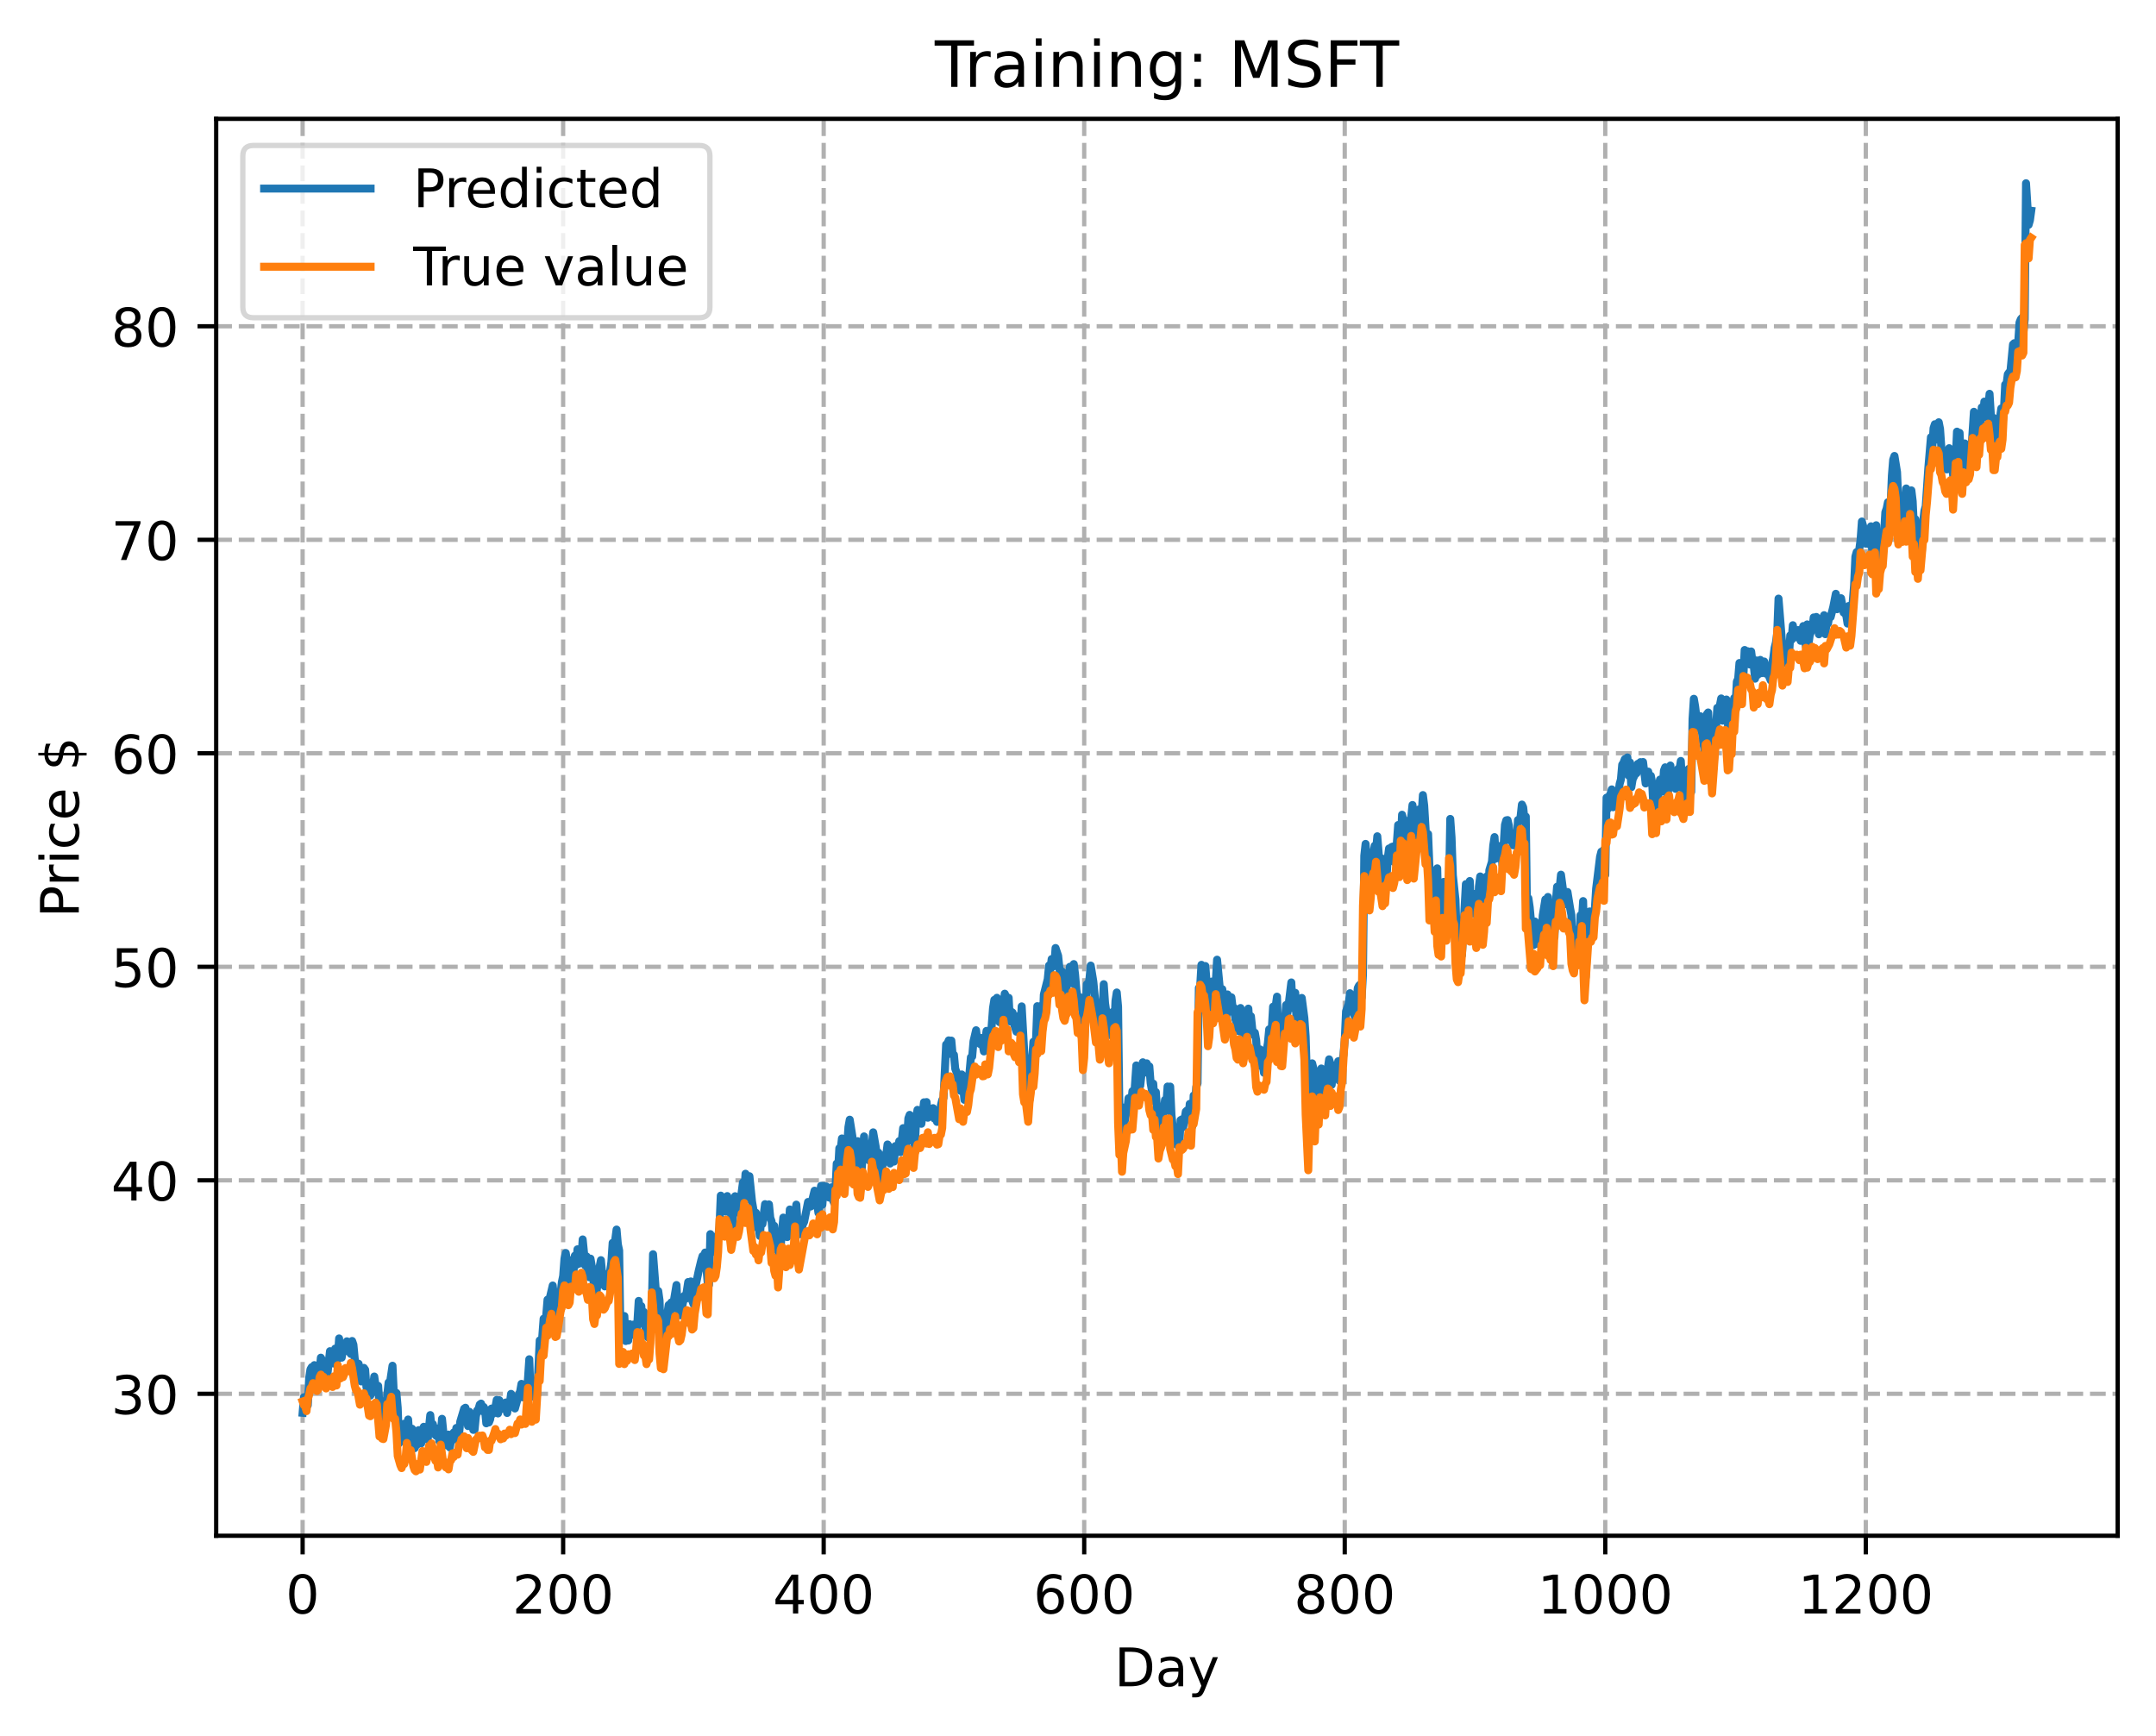 <?xml version="1.0" encoding="utf-8" standalone="no"?>
<!DOCTYPE svg PUBLIC "-//W3C//DTD SVG 1.1//EN"
  "http://www.w3.org/Graphics/SVG/1.1/DTD/svg11.dtd">
<!-- Created with matplotlib (https://matplotlib.org/) -->
<svg height="325.986pt" version="1.1" viewBox="0 0 404.923 325.986" width="404.923pt" xmlns="http://www.w3.org/2000/svg" xmlns:xlink="http://www.w3.org/1999/xlink">
 <defs>
  <style type="text/css">
*{stroke-linecap:butt;stroke-linejoin:round;}
  </style>
 </defs>
 <g id="figure_1">
  <g id="patch_1">
   <path d="M 0 325.986 
L 404.923 325.986 
L 404.923 0 
L 0 0 
z
" style="fill:#ffffff;"/>
  </g>
  <g id="axes_1">
   <g id="patch_2">
    <path d="M 40.603 288.43 
L 397.723 288.43 
L 397.723 22.318 
L 40.603 22.318 
z
" style="fill:#ffffff;"/>
   </g>
   <g id="matplotlib.axis_1">
    <g id="xtick_1">
     <g id="line2d_1">
      <path clip-path="url(#p68ef52fee7)" d="M 56.836 288.43 
L 56.836 22.318 
" style="fill:none;stroke:#b0b0b0;stroke-dasharray:2.96,1.28;stroke-dashoffset:0;stroke-width:0.8;"/>
     </g>
     <g id="line2d_2">
      <defs>
       <path d="M 0 0 
L 0 3.5 
" id="m79a6f46170" style="stroke:#000000;stroke-width:0.8;"/>
      </defs>
      <g>
       <use style="stroke:#000000;stroke-width:0.8;" x="56.836" xlink:href="#m79a6f46170" y="288.43"/>
      </g>
     </g>
     <g id="text_1">
      <!-- 0 -->
      <defs>
       <path d="M 31.781 66.406 
Q 24.172 66.406 20.328 58.906 
Q 16.5 51.422 16.5 36.375 
Q 16.5 21.391 20.328 13.891 
Q 24.172 6.391 31.781 6.391 
Q 39.453 6.391 43.281 13.891 
Q 47.125 21.391 47.125 36.375 
Q 47.125 51.422 43.281 58.906 
Q 39.453 66.406 31.781 66.406 
z
M 31.781 74.219 
Q 44.047 74.219 50.516 64.516 
Q 56.984 54.828 56.984 36.375 
Q 56.984 17.969 50.516 8.266 
Q 44.047 -1.422 31.781 -1.422 
Q 19.531 -1.422 13.062 8.266 
Q 6.594 17.969 6.594 36.375 
Q 6.594 54.828 13.062 64.516 
Q 19.531 74.219 31.781 74.219 
z
" id="DejaVuSans-48"/>
      </defs>
      <g transform="translate(53.655 303.029)scale(0.1 -0.1)">
       <use xlink:href="#DejaVuSans-48"/>
      </g>
     </g>
    </g>
    <g id="xtick_2">
     <g id="line2d_3">
      <path clip-path="url(#p68ef52fee7)" d="M 105.766 288.43 
L 105.766 22.318 
" style="fill:none;stroke:#b0b0b0;stroke-dasharray:2.96,1.28;stroke-dashoffset:0;stroke-width:0.8;"/>
     </g>
     <g id="line2d_4">
      <g>
       <use style="stroke:#000000;stroke-width:0.8;" x="105.766" xlink:href="#m79a6f46170" y="288.43"/>
      </g>
     </g>
     <g id="text_2">
      <!-- 200 -->
      <defs>
       <path d="M 19.188 8.297 
L 53.609 8.297 
L 53.609 0 
L 7.328 0 
L 7.328 8.297 
Q 12.938 14.109 22.625 23.891 
Q 32.328 33.688 34.812 36.531 
Q 39.547 41.844 41.422 45.531 
Q 43.312 49.219 43.312 52.781 
Q 43.312 58.594 39.234 62.25 
Q 35.156 65.922 28.609 65.922 
Q 23.969 65.922 18.812 64.312 
Q 13.672 62.703 7.812 59.422 
L 7.812 69.391 
Q 13.766 71.781 18.938 73 
Q 24.125 74.219 28.422 74.219 
Q 39.75 74.219 46.484 68.547 
Q 53.219 62.891 53.219 53.422 
Q 53.219 48.922 51.531 44.891 
Q 49.859 40.875 45.406 35.406 
Q 44.188 33.984 37.641 27.219 
Q 31.109 20.453 19.188 8.297 
z
" id="DejaVuSans-50"/>
      </defs>
      <g transform="translate(96.223 303.029)scale(0.1 -0.1)">
       <use xlink:href="#DejaVuSans-50"/>
       <use x="63.623" xlink:href="#DejaVuSans-48"/>
       <use x="127.246" xlink:href="#DejaVuSans-48"/>
      </g>
     </g>
    </g>
    <g id="xtick_3">
     <g id="line2d_5">
      <path clip-path="url(#p68ef52fee7)" d="M 154.697 288.43 
L 154.697 22.318 
" style="fill:none;stroke:#b0b0b0;stroke-dasharray:2.96,1.28;stroke-dashoffset:0;stroke-width:0.8;"/>
     </g>
     <g id="line2d_6">
      <g>
       <use style="stroke:#000000;stroke-width:0.8;" x="154.697" xlink:href="#m79a6f46170" y="288.43"/>
      </g>
     </g>
     <g id="text_3">
      <!-- 400 -->
      <defs>
       <path d="M 37.797 64.312 
L 12.891 25.391 
L 37.797 25.391 
z
M 35.203 72.906 
L 47.609 72.906 
L 47.609 25.391 
L 58.016 25.391 
L 58.016 17.188 
L 47.609 17.188 
L 47.609 0 
L 37.797 0 
L 37.797 17.188 
L 4.891 17.188 
L 4.891 26.703 
z
" id="DejaVuSans-52"/>
      </defs>
      <g transform="translate(145.153 303.029)scale(0.1 -0.1)">
       <use xlink:href="#DejaVuSans-52"/>
       <use x="63.623" xlink:href="#DejaVuSans-48"/>
       <use x="127.246" xlink:href="#DejaVuSans-48"/>
      </g>
     </g>
    </g>
    <g id="xtick_4">
     <g id="line2d_7">
      <path clip-path="url(#p68ef52fee7)" d="M 203.628 288.43 
L 203.628 22.318 
" style="fill:none;stroke:#b0b0b0;stroke-dasharray:2.96,1.28;stroke-dashoffset:0;stroke-width:0.8;"/>
     </g>
     <g id="line2d_8">
      <g>
       <use style="stroke:#000000;stroke-width:0.8;" x="203.628" xlink:href="#m79a6f46170" y="288.43"/>
      </g>
     </g>
     <g id="text_4">
      <!-- 600 -->
      <defs>
       <path d="M 33.016 40.375 
Q 26.375 40.375 22.484 35.828 
Q 18.609 31.297 18.609 23.391 
Q 18.609 15.531 22.484 10.953 
Q 26.375 6.391 33.016 6.391 
Q 39.656 6.391 43.531 10.953 
Q 47.406 15.531 47.406 23.391 
Q 47.406 31.297 43.531 35.828 
Q 39.656 40.375 33.016 40.375 
z
M 52.594 71.297 
L 52.594 62.312 
Q 48.875 64.062 45.094 64.984 
Q 41.312 65.922 37.594 65.922 
Q 27.828 65.922 22.672 59.328 
Q 17.531 52.734 16.797 39.406 
Q 19.672 43.656 24.016 45.922 
Q 28.375 48.188 33.594 48.188 
Q 44.578 48.188 50.953 41.516 
Q 57.328 34.859 57.328 23.391 
Q 57.328 12.156 50.688 5.359 
Q 44.047 -1.422 33.016 -1.422 
Q 20.359 -1.422 13.672 8.266 
Q 6.984 17.969 6.984 36.375 
Q 6.984 53.656 15.188 63.938 
Q 23.391 74.219 37.203 74.219 
Q 40.922 74.219 44.703 73.484 
Q 48.484 72.75 52.594 71.297 
z
" id="DejaVuSans-54"/>
      </defs>
      <g transform="translate(194.084 303.029)scale(0.1 -0.1)">
       <use xlink:href="#DejaVuSans-54"/>
       <use x="63.623" xlink:href="#DejaVuSans-48"/>
       <use x="127.246" xlink:href="#DejaVuSans-48"/>
      </g>
     </g>
    </g>
    <g id="xtick_5">
     <g id="line2d_9">
      <path clip-path="url(#p68ef52fee7)" d="M 252.558 288.43 
L 252.558 22.318 
" style="fill:none;stroke:#b0b0b0;stroke-dasharray:2.96,1.28;stroke-dashoffset:0;stroke-width:0.8;"/>
     </g>
     <g id="line2d_10">
      <g>
       <use style="stroke:#000000;stroke-width:0.8;" x="252.558" xlink:href="#m79a6f46170" y="288.43"/>
      </g>
     </g>
     <g id="text_5">
      <!-- 800 -->
      <defs>
       <path d="M 31.781 34.625 
Q 24.75 34.625 20.719 30.859 
Q 16.703 27.094 16.703 20.516 
Q 16.703 13.922 20.719 10.156 
Q 24.75 6.391 31.781 6.391 
Q 38.812 6.391 42.859 10.172 
Q 46.922 13.969 46.922 20.516 
Q 46.922 27.094 42.891 30.859 
Q 38.875 34.625 31.781 34.625 
z
M 21.922 38.812 
Q 15.578 40.375 12.031 44.719 
Q 8.5 49.078 8.5 55.328 
Q 8.5 64.062 14.719 69.141 
Q 20.953 74.219 31.781 74.219 
Q 42.672 74.219 48.875 69.141 
Q 55.078 64.062 55.078 55.328 
Q 55.078 49.078 51.531 44.719 
Q 48 40.375 41.703 38.812 
Q 48.828 37.156 52.797 32.312 
Q 56.781 27.484 56.781 20.516 
Q 56.781 9.906 50.312 4.234 
Q 43.844 -1.422 31.781 -1.422 
Q 19.734 -1.422 13.25 4.234 
Q 6.781 9.906 6.781 20.516 
Q 6.781 27.484 10.781 32.312 
Q 14.797 37.156 21.922 38.812 
z
M 18.312 54.391 
Q 18.312 48.734 21.844 45.562 
Q 25.391 42.391 31.781 42.391 
Q 38.141 42.391 41.719 45.562 
Q 45.312 48.734 45.312 54.391 
Q 45.312 60.062 41.719 63.234 
Q 38.141 66.406 31.781 66.406 
Q 25.391 66.406 21.844 63.234 
Q 18.312 60.062 18.312 54.391 
z
" id="DejaVuSans-56"/>
      </defs>
      <g transform="translate(243.015 303.029)scale(0.1 -0.1)">
       <use xlink:href="#DejaVuSans-56"/>
       <use x="63.623" xlink:href="#DejaVuSans-48"/>
       <use x="127.246" xlink:href="#DejaVuSans-48"/>
      </g>
     </g>
    </g>
    <g id="xtick_6">
     <g id="line2d_11">
      <path clip-path="url(#p68ef52fee7)" d="M 301.489 288.43 
L 301.489 22.318 
" style="fill:none;stroke:#b0b0b0;stroke-dasharray:2.96,1.28;stroke-dashoffset:0;stroke-width:0.8;"/>
     </g>
     <g id="line2d_12">
      <g>
       <use style="stroke:#000000;stroke-width:0.8;" x="301.489" xlink:href="#m79a6f46170" y="288.43"/>
      </g>
     </g>
     <g id="text_6">
      <!-- 1000 -->
      <defs>
       <path d="M 12.406 8.297 
L 28.516 8.297 
L 28.516 63.922 
L 10.984 60.406 
L 10.984 69.391 
L 28.422 72.906 
L 38.281 72.906 
L 38.281 8.297 
L 54.391 8.297 
L 54.391 0 
L 12.406 0 
z
" id="DejaVuSans-49"/>
      </defs>
      <g transform="translate(288.764 303.029)scale(0.1 -0.1)">
       <use xlink:href="#DejaVuSans-49"/>
       <use x="63.623" xlink:href="#DejaVuSans-48"/>
       <use x="127.246" xlink:href="#DejaVuSans-48"/>
       <use x="190.869" xlink:href="#DejaVuSans-48"/>
      </g>
     </g>
    </g>
    <g id="xtick_7">
     <g id="line2d_13">
      <path clip-path="url(#p68ef52fee7)" d="M 350.419 288.43 
L 350.419 22.318 
" style="fill:none;stroke:#b0b0b0;stroke-dasharray:2.96,1.28;stroke-dashoffset:0;stroke-width:0.8;"/>
     </g>
     <g id="line2d_14">
      <g>
       <use style="stroke:#000000;stroke-width:0.8;" x="350.419" xlink:href="#m79a6f46170" y="288.43"/>
      </g>
     </g>
     <g id="text_7">
      <!-- 1200 -->
      <g transform="translate(337.694 303.029)scale(0.1 -0.1)">
       <use xlink:href="#DejaVuSans-49"/>
       <use x="63.623" xlink:href="#DejaVuSans-50"/>
       <use x="127.246" xlink:href="#DejaVuSans-48"/>
       <use x="190.869" xlink:href="#DejaVuSans-48"/>
      </g>
     </g>
    </g>
    <g id="text_8">
     <!-- Day -->
     <defs>
      <path d="M 19.672 64.797 
L 19.672 8.109 
L 31.594 8.109 
Q 46.688 8.109 53.688 14.938 
Q 60.688 21.781 60.688 36.531 
Q 60.688 51.172 53.688 57.984 
Q 46.688 64.797 31.594 64.797 
z
M 9.812 72.906 
L 30.078 72.906 
Q 51.266 72.906 61.172 64.094 
Q 71.094 55.281 71.094 36.531 
Q 71.094 17.672 61.125 8.828 
Q 51.172 0 30.078 0 
L 9.812 0 
z
" id="DejaVuSans-68"/>
      <path d="M 34.281 27.484 
Q 23.391 27.484 19.188 25 
Q 14.984 22.516 14.984 16.5 
Q 14.984 11.719 18.141 8.906 
Q 21.297 6.109 26.703 6.109 
Q 34.188 6.109 38.703 11.406 
Q 43.219 16.703 43.219 25.484 
L 43.219 27.484 
z
M 52.203 31.203 
L 52.203 0 
L 43.219 0 
L 43.219 8.297 
Q 40.141 3.328 35.547 0.953 
Q 30.953 -1.422 24.312 -1.422 
Q 15.922 -1.422 10.953 3.297 
Q 6 8.016 6 15.922 
Q 6 25.141 12.172 29.828 
Q 18.359 34.516 30.609 34.516 
L 43.219 34.516 
L 43.219 35.406 
Q 43.219 41.609 39.141 45 
Q 35.062 48.391 27.688 48.391 
Q 23 48.391 18.547 47.266 
Q 14.109 46.141 10.016 43.891 
L 10.016 52.203 
Q 14.938 54.109 19.578 55.047 
Q 24.219 56 28.609 56 
Q 40.484 56 46.344 49.844 
Q 52.203 43.703 52.203 31.203 
z
" id="DejaVuSans-97"/>
      <path d="M 32.172 -5.078 
Q 28.375 -14.844 24.75 -17.812 
Q 21.141 -20.797 15.094 -20.797 
L 7.906 -20.797 
L 7.906 -13.281 
L 13.188 -13.281 
Q 16.891 -13.281 18.938 -11.516 
Q 21 -9.766 23.484 -3.219 
L 25.094 0.875 
L 2.984 54.688 
L 12.5 54.688 
L 29.594 11.922 
L 46.688 54.688 
L 56.203 54.688 
z
" id="DejaVuSans-121"/>
     </defs>
     <g transform="translate(209.29 316.707)scale(0.1 -0.1)">
      <use xlink:href="#DejaVuSans-68"/>
      <use x="77.002" xlink:href="#DejaVuSans-97"/>
      <use x="138.281" xlink:href="#DejaVuSans-121"/>
     </g>
    </g>
   </g>
   <g id="matplotlib.axis_2">
    <g id="ytick_1">
     <g id="line2d_15">
      <path clip-path="url(#p68ef52fee7)" d="M 40.603 261.778 
L 397.723 261.778 
" style="fill:none;stroke:#b0b0b0;stroke-dasharray:2.96,1.28;stroke-dashoffset:0;stroke-width:0.8;"/>
     </g>
     <g id="line2d_16">
      <defs>
       <path d="M 0 0 
L -3.5 0 
" id="m352516887b" style="stroke:#000000;stroke-width:0.8;"/>
      </defs>
      <g>
       <use style="stroke:#000000;stroke-width:0.8;" x="40.603" xlink:href="#m352516887b" y="261.778"/>
      </g>
     </g>
     <g id="text_9">
      <!-- 30 -->
      <defs>
       <path d="M 40.578 39.312 
Q 47.656 37.797 51.625 33 
Q 55.609 28.219 55.609 21.188 
Q 55.609 10.406 48.188 4.484 
Q 40.766 -1.422 27.094 -1.422 
Q 22.516 -1.422 17.656 -0.516 
Q 12.797 0.391 7.625 2.203 
L 7.625 11.719 
Q 11.719 9.328 16.594 8.109 
Q 21.484 6.891 26.812 6.891 
Q 36.078 6.891 40.938 10.547 
Q 45.797 14.203 45.797 21.188 
Q 45.797 27.641 41.281 31.266 
Q 36.766 34.906 28.719 34.906 
L 20.219 34.906 
L 20.219 43.016 
L 29.109 43.016 
Q 36.375 43.016 40.234 45.922 
Q 44.094 48.828 44.094 54.297 
Q 44.094 59.906 40.109 62.906 
Q 36.141 65.922 28.719 65.922 
Q 24.656 65.922 20.016 65.031 
Q 15.375 64.156 9.812 62.312 
L 9.812 71.094 
Q 15.438 72.656 20.344 73.438 
Q 25.25 74.219 29.594 74.219 
Q 40.828 74.219 47.359 69.109 
Q 53.906 64.016 53.906 55.328 
Q 53.906 49.266 50.438 45.094 
Q 46.969 40.922 40.578 39.312 
z
" id="DejaVuSans-51"/>
      </defs>
      <g transform="translate(20.878 265.577)scale(0.1 -0.1)">
       <use xlink:href="#DejaVuSans-51"/>
       <use x="63.623" xlink:href="#DejaVuSans-48"/>
      </g>
     </g>
    </g>
    <g id="ytick_2">
     <g id="line2d_17">
      <path clip-path="url(#p68ef52fee7)" d="M 40.603 221.678 
L 397.723 221.678 
" style="fill:none;stroke:#b0b0b0;stroke-dasharray:2.96,1.28;stroke-dashoffset:0;stroke-width:0.8;"/>
     </g>
     <g id="line2d_18">
      <g>
       <use style="stroke:#000000;stroke-width:0.8;" x="40.603" xlink:href="#m352516887b" y="221.678"/>
      </g>
     </g>
     <g id="text_10">
      <!-- 40 -->
      <g transform="translate(20.878 225.477)scale(0.1 -0.1)">
       <use xlink:href="#DejaVuSans-52"/>
       <use x="63.623" xlink:href="#DejaVuSans-48"/>
      </g>
     </g>
    </g>
    <g id="ytick_3">
     <g id="line2d_19">
      <path clip-path="url(#p68ef52fee7)" d="M 40.603 181.578 
L 397.723 181.578 
" style="fill:none;stroke:#b0b0b0;stroke-dasharray:2.96,1.28;stroke-dashoffset:0;stroke-width:0.8;"/>
     </g>
     <g id="line2d_20">
      <g>
       <use style="stroke:#000000;stroke-width:0.8;" x="40.603" xlink:href="#m352516887b" y="181.578"/>
      </g>
     </g>
     <g id="text_11">
      <!-- 50 -->
      <defs>
       <path d="M 10.797 72.906 
L 49.516 72.906 
L 49.516 64.594 
L 19.828 64.594 
L 19.828 46.734 
Q 21.969 47.469 24.109 47.828 
Q 26.266 48.188 28.422 48.188 
Q 40.625 48.188 47.75 41.5 
Q 54.891 34.812 54.891 23.391 
Q 54.891 11.625 47.562 5.094 
Q 40.234 -1.422 26.906 -1.422 
Q 22.312 -1.422 17.547 -0.641 
Q 12.797 0.141 7.719 1.703 
L 7.719 11.625 
Q 12.109 9.234 16.797 8.062 
Q 21.484 6.891 26.703 6.891 
Q 35.156 6.891 40.078 11.328 
Q 45.016 15.766 45.016 23.391 
Q 45.016 31 40.078 35.438 
Q 35.156 39.891 26.703 39.891 
Q 22.75 39.891 18.812 39.016 
Q 14.891 38.141 10.797 36.281 
z
" id="DejaVuSans-53"/>
      </defs>
      <g transform="translate(20.878 185.377)scale(0.1 -0.1)">
       <use xlink:href="#DejaVuSans-53"/>
       <use x="63.623" xlink:href="#DejaVuSans-48"/>
      </g>
     </g>
    </g>
    <g id="ytick_4">
     <g id="line2d_21">
      <path clip-path="url(#p68ef52fee7)" d="M 40.603 141.478 
L 397.723 141.478 
" style="fill:none;stroke:#b0b0b0;stroke-dasharray:2.96,1.28;stroke-dashoffset:0;stroke-width:0.8;"/>
     </g>
     <g id="line2d_22">
      <g>
       <use style="stroke:#000000;stroke-width:0.8;" x="40.603" xlink:href="#m352516887b" y="141.478"/>
      </g>
     </g>
     <g id="text_12">
      <!-- 60 -->
      <g transform="translate(20.878 145.277)scale(0.1 -0.1)">
       <use xlink:href="#DejaVuSans-54"/>
       <use x="63.623" xlink:href="#DejaVuSans-48"/>
      </g>
     </g>
    </g>
    <g id="ytick_5">
     <g id="line2d_23">
      <path clip-path="url(#p68ef52fee7)" d="M 40.603 101.378 
L 397.723 101.378 
" style="fill:none;stroke:#b0b0b0;stroke-dasharray:2.96,1.28;stroke-dashoffset:0;stroke-width:0.8;"/>
     </g>
     <g id="line2d_24">
      <g>
       <use style="stroke:#000000;stroke-width:0.8;" x="40.603" xlink:href="#m352516887b" y="101.378"/>
      </g>
     </g>
     <g id="text_13">
      <!-- 70 -->
      <defs>
       <path d="M 8.203 72.906 
L 55.078 72.906 
L 55.078 68.703 
L 28.609 0 
L 18.312 0 
L 43.219 64.594 
L 8.203 64.594 
z
" id="DejaVuSans-55"/>
      </defs>
      <g transform="translate(20.878 105.177)scale(0.1 -0.1)">
       <use xlink:href="#DejaVuSans-55"/>
       <use x="63.623" xlink:href="#DejaVuSans-48"/>
      </g>
     </g>
    </g>
    <g id="ytick_6">
     <g id="line2d_25">
      <path clip-path="url(#p68ef52fee7)" d="M 40.603 61.278 
L 397.723 61.278 
" style="fill:none;stroke:#b0b0b0;stroke-dasharray:2.96,1.28;stroke-dashoffset:0;stroke-width:0.8;"/>
     </g>
     <g id="line2d_26">
      <g>
       <use style="stroke:#000000;stroke-width:0.8;" x="40.603" xlink:href="#m352516887b" y="61.278"/>
      </g>
     </g>
     <g id="text_14">
      <!-- 80 -->
      <g transform="translate(20.878 65.077)scale(0.1 -0.1)">
       <use xlink:href="#DejaVuSans-56"/>
       <use x="63.623" xlink:href="#DejaVuSans-48"/>
      </g>
     </g>
    </g>
    <g id="text_15">
     <!-- Price $ -->
     <defs>
      <path d="M 19.672 64.797 
L 19.672 37.406 
L 32.078 37.406 
Q 38.969 37.406 42.719 40.969 
Q 46.484 44.531 46.484 51.125 
Q 46.484 57.672 42.719 61.234 
Q 38.969 64.797 32.078 64.797 
z
M 9.812 72.906 
L 32.078 72.906 
Q 44.344 72.906 50.609 67.359 
Q 56.891 61.812 56.891 51.125 
Q 56.891 40.328 50.609 34.812 
Q 44.344 29.297 32.078 29.297 
L 19.672 29.297 
L 19.672 0 
L 9.812 0 
z
" id="DejaVuSans-80"/>
      <path d="M 41.109 46.297 
Q 39.594 47.172 37.812 47.578 
Q 36.031 48 33.891 48 
Q 26.266 48 22.188 43.047 
Q 18.109 38.094 18.109 28.812 
L 18.109 0 
L 9.078 0 
L 9.078 54.688 
L 18.109 54.688 
L 18.109 46.188 
Q 20.953 51.172 25.484 53.578 
Q 30.031 56 36.531 56 
Q 37.453 56 38.578 55.875 
Q 39.703 55.766 41.062 55.516 
z
" id="DejaVuSans-114"/>
      <path d="M 9.422 54.688 
L 18.406 54.688 
L 18.406 0 
L 9.422 0 
z
M 9.422 75.984 
L 18.406 75.984 
L 18.406 64.594 
L 9.422 64.594 
z
" id="DejaVuSans-105"/>
      <path d="M 48.781 52.594 
L 48.781 44.188 
Q 44.969 46.297 41.141 47.344 
Q 37.312 48.391 33.406 48.391 
Q 24.656 48.391 19.812 42.844 
Q 14.984 37.312 14.984 27.297 
Q 14.984 17.281 19.812 11.734 
Q 24.656 6.203 33.406 6.203 
Q 37.312 6.203 41.141 7.25 
Q 44.969 8.297 48.781 10.406 
L 48.781 2.094 
Q 45.016 0.344 40.984 -0.531 
Q 36.969 -1.422 32.422 -1.422 
Q 20.062 -1.422 12.781 6.344 
Q 5.516 14.109 5.516 27.297 
Q 5.516 40.672 12.859 48.328 
Q 20.219 56 33.016 56 
Q 37.156 56 41.109 55.141 
Q 45.062 54.297 48.781 52.594 
z
" id="DejaVuSans-99"/>
      <path d="M 56.203 29.594 
L 56.203 25.203 
L 14.891 25.203 
Q 15.484 15.922 20.484 11.062 
Q 25.484 6.203 34.422 6.203 
Q 39.594 6.203 44.453 7.469 
Q 49.312 8.734 54.109 11.281 
L 54.109 2.781 
Q 49.266 0.734 44.188 -0.344 
Q 39.109 -1.422 33.891 -1.422 
Q 20.797 -1.422 13.156 6.188 
Q 5.516 13.812 5.516 26.812 
Q 5.516 40.234 12.766 48.109 
Q 20.016 56 32.328 56 
Q 43.359 56 49.781 48.891 
Q 56.203 41.797 56.203 29.594 
z
M 47.219 32.234 
Q 47.125 39.594 43.094 43.984 
Q 39.062 48.391 32.422 48.391 
Q 24.906 48.391 20.391 44.141 
Q 15.875 39.891 15.188 32.172 
z
" id="DejaVuSans-101"/>
      <path id="DejaVuSans-32"/>
      <path d="M 33.797 -14.703 
L 28.906 -14.703 
L 28.859 0 
Q 23.734 0.094 18.609 1.188 
Q 13.484 2.297 8.297 4.5 
L 8.297 13.281 
Q 13.281 10.156 18.375 8.562 
Q 23.484 6.984 28.906 6.938 
L 28.906 29.203 
Q 18.109 30.953 13.203 35.156 
Q 8.297 39.359 8.297 46.688 
Q 8.297 54.641 13.625 59.219 
Q 18.953 63.812 28.906 64.5 
L 28.906 75.984 
L 33.797 75.984 
L 33.797 64.656 
Q 38.328 64.453 42.578 63.688 
Q 46.828 62.938 50.875 61.625 
L 50.875 53.078 
Q 46.828 55.125 42.547 56.25 
Q 38.281 57.375 33.797 57.562 
L 33.797 36.719 
Q 44.875 35.016 50.094 30.609 
Q 55.328 26.219 55.328 18.609 
Q 55.328 10.359 49.781 5.594 
Q 44.234 0.828 33.797 0.094 
z
M 28.906 37.594 
L 28.906 57.625 
Q 23.25 56.984 20.266 54.391 
Q 17.281 51.812 17.281 47.516 
Q 17.281 43.312 20.031 40.969 
Q 22.797 38.625 28.906 37.594 
z
M 33.797 28.219 
L 33.797 7.078 
Q 39.984 7.906 43.141 10.594 
Q 46.297 13.281 46.297 17.672 
Q 46.297 21.969 43.281 24.5 
Q 40.281 27.047 33.797 28.219 
z
" id="DejaVuSans-36"/>
     </defs>
     <g transform="translate(14.798 172.342)rotate(-90)scale(0.1 -0.1)">
      <use xlink:href="#DejaVuSans-80"/>
      <use x="58.553" xlink:href="#DejaVuSans-114"/>
      <use x="99.666" xlink:href="#DejaVuSans-105"/>
      <use x="127.449" xlink:href="#DejaVuSans-99"/>
      <use x="182.43" xlink:href="#DejaVuSans-101"/>
      <use x="243.953" xlink:href="#DejaVuSans-32"/>
      <use x="275.74" xlink:href="#DejaVuSans-36"/>
     </g>
    </g>
   </g>
   <g id="line2d_27">
    <path clip-path="url(#p68ef52fee7)" d="M 56.836 265.346 
L 57.081 262.407 
L 57.814 263.909 
L 58.059 258.85 
L 58.304 257.184 
L 58.548 256.767 
L 58.793 258.958 
L 59.038 256.388 
L 59.282 257.398 
L 59.527 257.844 
L 59.772 258.964 
L 60.016 257.55 
L 60.261 254.989 
L 60.506 255.447 
L 60.75 257.985 
L 60.995 255.887 
L 61.484 258.189 
L 61.974 253.766 
L 62.218 255.924 
L 62.463 255.07 
L 62.708 256.092 
L 62.952 253.285 
L 63.197 255.726 
L 63.441 255.133 
L 63.686 251.373 
L 63.931 254.548 
L 64.175 254.988 
L 64.42 253.509 
L 64.665 253.822 
L 64.909 253.072 
L 65.154 251.915 
L 65.399 252.035 
L 65.643 253.944 
L 65.888 254.295 
L 66.133 251.852 
L 66.377 252.547 
L 66.622 255.166 
L 66.867 256.323 
L 67.356 256.132 
L 67.601 258.474 
L 67.845 259.453 
L 68.09 257.507 
L 68.335 256.905 
L 68.579 257.245 
L 68.824 260.556 
L 69.069 261.235 
L 69.313 261.485 
L 69.558 262.12 
L 69.802 261.543 
L 70.047 260.45 
L 70.292 258.526 
L 70.536 260.247 
L 71.026 260.285 
L 71.27 263.943 
L 71.515 265.67 
L 71.76 265.169 
L 72.004 264.933 
L 72.249 266.562 
L 72.983 259.643 
L 73.228 259.789 
L 73.717 256.501 
L 73.962 261.747 
L 74.206 262.088 
L 74.451 261.608 
L 74.696 264.41 
L 74.94 271.072 
L 75.185 270.605 
L 75.429 269.474 
L 75.674 269.478 
L 75.919 267.392 
L 76.163 270.768 
L 76.653 266.598 
L 76.897 270.056 
L 77.142 270.108 
L 77.387 268.329 
L 77.631 271.982 
L 77.876 271.993 
L 78.121 271.443 
L 78.365 271.317 
L 78.61 268.602 
L 78.855 268.613 
L 79.099 271.095 
L 79.344 268.676 
L 79.589 267.968 
L 79.833 268.559 
L 80.078 270.081 
L 80.323 270.424 
L 80.812 265.767 
L 81.056 268.482 
L 81.301 267.464 
L 81.546 268.913 
L 81.79 269.548 
L 82.035 269.745 
L 82.28 268.274 
L 82.524 270.657 
L 82.769 269.767 
L 83.014 266.471 
L 83.258 268.941 
L 83.748 270.837 
L 83.992 271.495 
L 84.237 269.434 
L 84.482 271.856 
L 84.726 270.409 
L 84.971 270.206 
L 85.216 269.031 
L 85.46 270.338 
L 85.705 268.191 
L 85.95 268.325 
L 86.194 269.541 
L 86.439 267.013 
L 87.173 264.557 
L 87.417 264.391 
L 87.907 267.842 
L 88.151 265.145 
L 88.396 267.226 
L 88.641 266.375 
L 88.885 268.553 
L 89.13 268.525 
L 89.375 266.041 
L 89.619 264.906 
L 89.864 264.641 
L 90.109 263.789 
L 90.353 263.609 
L 90.598 265.033 
L 90.843 264.24 
L 91.087 264.703 
L 91.332 267.324 
L 91.577 265.234 
L 91.821 267.157 
L 92.066 266.535 
L 92.311 264.545 
L 92.555 265.558 
L 92.8 264.698 
L 93.044 264.256 
L 93.289 262.921 
L 93.534 265.467 
L 93.778 262.975 
L 94.023 264.712 
L 94.268 264.545 
L 94.512 263.88 
L 94.757 263.818 
L 95.002 263.401 
L 95.246 265.379 
L 95.491 263.771 
L 95.736 263.687 
L 95.98 261.788 
L 96.225 263.992 
L 96.47 262.644 
L 96.714 264.533 
L 97.448 261.904 
L 97.693 261.312 
L 97.938 259.906 
L 98.182 262.444 
L 98.672 261.694 
L 98.916 262.585 
L 99.405 255.283 
L 99.65 262.188 
L 99.895 261.924 
L 100.139 262.32 
L 100.384 260.24 
L 100.873 261.957 
L 101.363 251.743 
L 101.607 254.174 
L 102.097 247.671 
L 102.341 250.011 
L 102.831 244.092 
L 103.075 246.576 
L 103.32 243.521 
L 103.809 241.434 
L 104.299 245.728 
L 104.543 246.802 
L 104.788 245.908 
L 105.277 243.044 
L 105.522 240.809 
L 105.766 239.643 
L 106.011 236.409 
L 106.256 235.324 
L 106.99 240.466 
L 107.234 239.682 
L 107.479 236.622 
L 107.724 238.688 
L 107.968 235.83 
L 108.213 237.582 
L 108.458 234.632 
L 108.702 237.349 
L 108.947 237.26 
L 109.192 236.221 
L 109.436 232.779 
L 109.926 237.713 
L 110.17 235.972 
L 110.415 238.506 
L 110.66 239.878 
L 110.904 236.383 
L 111.393 239.32 
L 111.638 243.413 
L 111.883 244.147 
L 112.127 241.882 
L 112.372 241.155 
L 112.617 237.889 
L 112.861 236.676 
L 113.106 239.341 
L 113.351 239.752 
L 113.595 241.607 
L 113.84 239.915 
L 114.085 239.251 
L 114.329 239.154 
L 114.574 238.815 
L 114.819 237.053 
L 115.063 233.42 
L 115.308 234.657 
L 115.797 230.925 
L 116.042 233.701 
L 116.287 234.854 
L 116.531 251.292 
L 116.776 248.63 
L 117.02 249.286 
L 117.265 247.173 
L 117.51 251.865 
L 117.754 249.935 
L 117.999 251.766 
L 118.244 248.689 
L 118.733 250.571 
L 118.978 248.772 
L 119.467 251.055 
L 119.712 248.315 
L 119.956 244.326 
L 120.201 246.417 
L 120.446 245.305 
L 120.69 248.55 
L 120.935 246.407 
L 121.18 249.188 
L 121.669 251.168 
L 121.914 248.069 
L 122.158 249.551 
L 122.403 245.965 
L 122.648 235.559 
L 123.381 245.134 
L 123.626 242.464 
L 123.871 244.239 
L 124.115 251.444 
L 124.36 252.155 
L 124.605 251.655 
L 124.849 252.353 
L 125.094 250.299 
L 125.339 246.757 
L 125.583 245.088 
L 125.828 247.173 
L 126.073 244.611 
L 126.317 245.745 
L 127.051 241.344 
L 127.296 245.982 
L 127.541 246.012 
L 127.785 247.035 
L 128.275 244.629 
L 128.519 243.368 
L 128.764 243.948 
L 129.253 240.777 
L 129.498 241.777 
L 129.742 240.672 
L 129.987 244.229 
L 130.232 244.91 
L 130.476 243.988 
L 130.721 241.117 
L 131.21 238.75 
L 131.7 236.724 
L 131.944 235.908 
L 132.189 236.055 
L 132.434 235.24 
L 132.923 241.076 
L 133.168 241.31 
L 133.412 231.783 
L 133.657 234.232 
L 133.902 234.164 
L 134.146 232.315 
L 134.391 235.174 
L 134.636 233.116 
L 134.88 232.299 
L 135.125 230.364 
L 135.369 224.552 
L 135.614 227.152 
L 135.859 225.747 
L 136.348 227.566 
L 136.593 224.638 
L 136.837 226.438 
L 137.082 226.475 
L 137.571 230.215 
L 137.816 226.108 
L 138.061 224.663 
L 138.305 225.524 
L 138.55 224.815 
L 138.795 227.784 
L 139.529 222.077 
L 139.773 224.134 
L 140.018 220.444 
L 140.263 225.255 
L 140.752 220.905 
L 141.241 225.66 
L 141.486 227.081 
L 141.73 229.905 
L 141.975 227.768 
L 142.22 230.578 
L 142.464 230.417 
L 142.709 232.132 
L 142.954 228.993 
L 143.198 229.885 
L 143.688 226.155 
L 143.932 228.225 
L 144.422 226.201 
L 144.666 228.715 
L 144.911 229.4 
L 145.156 232.037 
L 145.4 230.209 
L 145.645 233.904 
L 145.89 234.798 
L 146.134 232.074 
L 146.379 236.696 
L 147.113 228.68 
L 147.357 231.603 
L 147.602 231.628 
L 147.847 232.347 
L 148.091 231.446 
L 148.336 227.158 
L 148.581 231.373 
L 148.825 230.873 
L 149.315 228.849 
L 149.559 226.245 
L 149.804 229.787 
L 150.049 229.757 
L 150.293 231.813 
L 150.783 229.968 
L 151.027 229.469 
L 151.761 225.741 
L 152.006 225.793 
L 152.251 226.604 
L 152.984 223.627 
L 153.229 226.465 
L 153.474 226.2 
L 153.718 227.82 
L 153.963 224.476 
L 154.208 222.713 
L 154.452 226.267 
L 154.697 222.732 
L 154.942 224.645 
L 155.186 222.83 
L 155.431 224.464 
L 155.676 224.904 
L 155.92 223.12 
L 156.165 222.995 
L 156.41 225.348 
L 156.654 225.931 
L 156.899 223.603 
L 157.144 218.531 
L 157.388 220.166 
L 157.633 215.649 
L 157.878 215.984 
L 158.122 213.816 
L 158.367 215.07 
L 158.612 217.736 
L 158.856 218.781 
L 159.345 211.665 
L 159.59 210.289 
L 160.079 213.372 
L 160.324 217.371 
L 160.569 217.501 
L 160.813 217.119 
L 161.058 214.319 
L 161.303 219.327 
L 161.547 219.973 
L 161.792 220.253 
L 162.281 213.43 
L 162.526 217.084 
L 162.771 217.233 
L 163.015 215.925 
L 163.26 217.967 
L 163.749 215.09 
L 163.994 212.665 
L 164.483 215.456 
L 164.728 217.604 
L 164.972 216.462 
L 165.462 221.52 
L 165.951 216.973 
L 166.196 217.878 
L 166.44 216.99 
L 166.685 214.943 
L 166.93 215.306 
L 167.174 218.531 
L 167.419 216.482 
L 167.664 218.062 
L 167.908 218.169 
L 168.153 215.249 
L 168.398 216.456 
L 168.642 215.627 
L 168.887 214.318 
L 169.132 216.398 
L 169.621 211.88 
L 169.866 212.485 
L 170.11 215.021 
L 170.355 214.409 
L 170.6 210.039 
L 170.844 209.386 
L 171.089 211.817 
L 171.578 213.589 
L 171.823 215.386 
L 172.067 210.008 
L 172.312 208.443 
L 172.557 209.19 
L 172.801 210.865 
L 173.046 211.061 
L 173.535 207.026 
L 173.78 209.566 
L 174.025 206.983 
L 174.269 209.926 
L 174.514 208.195 
L 174.759 209.448 
L 175.003 208.567 
L 175.248 208.13 
L 175.493 210.097 
L 175.737 208.602 
L 175.982 210.707 
L 176.471 210.567 
L 176.716 207.575 
L 176.96 206.589 
L 177.205 206.192 
L 177.694 196.174 
L 177.939 196.009 
L 178.184 195.397 
L 178.428 196.745 
L 178.673 195.436 
L 178.918 198.137 
L 179.162 198.11 
L 179.407 200.734 
L 179.652 201.365 
L 179.896 202.397 
L 180.141 204.031 
L 180.386 204.869 
L 180.63 201.796 
L 180.875 203.675 
L 181.12 206.563 
L 181.364 202.946 
L 181.609 204.124 
L 182.098 201.282 
L 182.343 198.578 
L 182.588 198.439 
L 182.832 195.578 
L 183.321 193.492 
L 183.566 195.577 
L 183.811 195.049 
L 184.055 196.078 
L 184.3 194.947 
L 184.789 197.474 
L 185.279 193.61 
L 185.523 195.95 
L 185.768 197.126 
L 186.013 195.748 
L 186.502 189.318 
L 186.747 187.787 
L 186.991 187.787 
L 187.236 187.398 
L 187.725 191.981 
L 187.97 189.43 
L 188.215 191.007 
L 188.704 186.626 
L 188.948 187.178 
L 189.193 189.011 
L 189.438 187.398 
L 189.682 191.832 
L 189.927 190.004 
L 190.172 190.179 
L 190.416 192.233 
L 190.906 193.773 
L 191.395 190.755 
L 191.64 194.053 
L 191.884 189.01 
L 192.618 202.119 
L 192.863 200.795 
L 193.108 204.606 
L 193.352 206.566 
L 193.597 200.429 
L 193.842 198.983 
L 194.086 195.656 
L 194.331 198.763 
L 194.575 195.312 
L 194.82 188.969 
L 195.065 192.021 
L 195.309 189.724 
L 195.554 188.892 
L 195.799 192.981 
L 196.043 186.804 
L 196.777 183.894 
L 197.022 181.329 
L 197.267 182.115 
L 197.511 180.126 
L 198.001 181.458 
L 198.245 178.051 
L 198.735 179.525 
L 199.224 184.288 
L 199.469 182.461 
L 199.958 186.316 
L 200.203 186.41 
L 200.447 184.363 
L 200.692 183.474 
L 200.936 181.57 
L 201.181 183.712 
L 201.426 184.697 
L 201.67 181.067 
L 201.915 183.033 
L 202.16 185.941 
L 202.649 189.043 
L 202.894 187.31 
L 203.138 189.31 
L 203.383 190.324 
L 203.628 196.104 
L 204.117 184.851 
L 204.362 185.343 
L 204.606 183.881 
L 204.851 181.346 
L 205.34 184.347 
L 206.074 191.894 
L 206.319 188.79 
L 206.808 193.038 
L 207.053 190.401 
L 207.297 184.843 
L 207.542 188.411 
L 208.276 193.447 
L 208.521 194.41 
L 208.765 191.271 
L 209.01 190.032 
L 209.255 193.635 
L 209.499 187.976 
L 209.744 186.401 
L 209.989 189.098 
L 210.233 208.641 
L 210.478 210.661 
L 210.723 207.95 
L 210.967 214.089 
L 211.212 210.793 
L 211.457 209.331 
L 211.701 208.665 
L 211.946 206.262 
L 212.191 207.327 
L 212.435 207.279 
L 212.68 204.934 
L 212.924 207.157 
L 213.414 200.097 
L 213.658 202.613 
L 213.903 203.133 
L 214.148 203.916 
L 214.637 199.51 
L 214.882 200.974 
L 215.126 201.436 
L 215.371 199.709 
L 215.616 200.961 
L 215.86 200.274 
L 216.105 203.415 
L 216.35 204.839 
L 216.594 203.516 
L 216.839 206.857 
L 217.084 205.099 
L 217.328 208.613 
L 217.573 208.983 
L 217.818 212.349 
L 218.307 208.803 
L 218.551 209.005 
L 218.796 206.573 
L 219.041 207.568 
L 219.285 204.066 
L 219.53 204.925 
L 219.775 204.077 
L 220.019 209.429 
L 220.264 211.731 
L 220.509 212.459 
L 220.753 212.624 
L 220.998 215.015 
L 221.243 212.4 
L 221.487 215.158 
L 221.732 210.373 
L 221.977 210.235 
L 222.221 211.669 
L 222.711 208.763 
L 222.955 208.542 
L 223.2 210.263 
L 223.445 207.317 
L 223.934 211.523 
L 224.179 205.752 
L 224.423 207.622 
L 224.668 204.139 
L 224.912 203.482 
L 225.157 185.551 
L 225.402 185.28 
L 225.646 181.205 
L 225.891 182.129 
L 226.136 182.123 
L 226.38 181.429 
L 227.114 190.916 
L 227.359 188.591 
L 227.604 184.349 
L 227.848 188.375 
L 228.093 188.702 
L 228.582 180.242 
L 229.072 185.381 
L 229.316 187.414 
L 229.561 185.776 
L 230.295 191.567 
L 230.539 186.768 
L 230.784 187.196 
L 231.029 189.987 
L 231.273 187.303 
L 231.518 189.384 
L 231.763 189.263 
L 232.007 191.363 
L 232.252 192.09 
L 232.497 193.426 
L 232.741 193.704 
L 232.986 189.318 
L 233.231 191.033 
L 233.72 196.3 
L 233.965 192.925 
L 234.209 191.968 
L 234.454 189.43 
L 234.699 192.924 
L 234.943 190.864 
L 235.188 193.22 
L 235.433 194.365 
L 235.677 193.956 
L 235.922 195.335 
L 236.167 198.994 
L 236.411 200.138 
L 236.656 197.093 
L 237.39 201.49 
L 237.634 200.228 
L 237.879 197.302 
L 238.124 195.893 
L 238.368 193.319 
L 238.613 193.444 
L 238.858 193.182 
L 239.102 189.068 
L 239.347 190.742 
L 239.836 187.184 
L 240.081 195.442 
L 240.326 192.428 
L 240.57 192.972 
L 240.815 195.288 
L 241.06 195.342 
L 241.549 188.747 
L 241.794 190.252 
L 242.038 188.531 
L 242.527 184.512 
L 242.772 189.344 
L 243.017 188.691 
L 243.261 186.458 
L 243.506 191.57 
L 243.751 189.753 
L 243.995 189.901 
L 244.485 187.424 
L 244.974 191.156 
L 245.219 194.667 
L 245.708 210.929 
L 245.953 211.706 
L 246.197 203.664 
L 246.442 199.709 
L 246.687 200.693 
L 246.931 203.781 
L 247.176 210.262 
L 247.421 203.246 
L 247.665 201.476 
L 247.91 207.132 
L 248.155 200.675 
L 248.399 203.441 
L 248.888 202.157 
L 249.133 204.921 
L 249.378 200.642 
L 249.622 198.956 
L 249.867 199.798 
L 250.112 203.746 
L 250.356 200.096 
L 250.601 202.304 
L 250.846 201.632 
L 251.09 201.778 
L 251.335 199.314 
L 251.58 203.02 
L 251.824 202.485 
L 252.069 199.457 
L 252.314 198.134 
L 252.558 195.352 
L 252.803 189.945 
L 253.292 188.554 
L 253.537 186.536 
L 253.782 188.977 
L 254.026 189.958 
L 254.515 191.01 
L 255.005 185.568 
L 255.249 185.081 
L 255.494 184.877 
L 255.739 187.386 
L 255.983 182.965 
L 256.228 160.71 
L 256.473 158.491 
L 256.717 161.484 
L 256.962 160.123 
L 257.451 165.388 
L 257.941 160.226 
L 258.185 158.832 
L 258.43 159.895 
L 258.675 157.062 
L 259.164 163.237 
L 259.409 161.158 
L 259.898 165.886 
L 260.143 161.32 
L 260.387 165.273 
L 260.632 161.212 
L 260.876 159.356 
L 261.121 159.438 
L 261.366 159.078 
L 261.61 158.992 
L 261.855 161.906 
L 262.344 158.321 
L 262.589 154.946 
L 262.834 155.51 
L 263.078 158.286 
L 263.323 153.015 
L 263.812 154.935 
L 264.057 157.772 
L 264.302 154.184 
L 264.546 160.108 
L 264.791 155.912 
L 265.28 151.189 
L 265.525 153.666 
L 265.77 159.228 
L 266.014 155.497 
L 266.503 152.018 
L 266.748 153.648 
L 266.993 153.004 
L 267.237 149.323 
L 267.482 151.274 
L 267.971 159.467 
L 268.216 156.643 
L 268.705 168.672 
L 268.95 165.408 
L 269.195 166.802 
L 269.439 164.201 
L 269.684 167.653 
L 269.929 163.083 
L 270.173 172.932 
L 270.418 174.036 
L 270.663 173.252 
L 270.907 173.448 
L 271.152 165.631 
L 271.397 169.319 
L 271.641 167.473 
L 271.886 171.497 
L 272.131 167.322 
L 272.375 153.802 
L 272.62 157.28 
L 272.864 164.371 
L 273.354 168.961 
L 273.598 175.964 
L 273.843 179.502 
L 274.088 179.713 
L 274.332 176.936 
L 274.577 179.404 
L 275.311 166.041 
L 275.8 170.262 
L 276.045 165.463 
L 276.29 171.623 
L 276.534 171.29 
L 276.779 167.88 
L 277.024 170.69 
L 277.268 170.584 
L 277.513 172.724 
L 277.758 166.492 
L 278.002 164.608 
L 278.736 173.063 
L 278.981 170.128 
L 279.225 164.61 
L 279.47 168.97 
L 279.715 163.437 
L 280.204 161.847 
L 280.449 158.777 
L 280.693 157.215 
L 280.938 161.263 
L 281.183 159.978 
L 281.427 159.345 
L 281.672 160.789 
L 281.917 158.83 
L 282.161 162.418 
L 282.651 154.912 
L 282.895 154.069 
L 283.14 154.019 
L 283.385 155.065 
L 283.629 157.839 
L 283.874 156.48 
L 284.118 158.743 
L 284.363 158.678 
L 284.608 158.832 
L 284.852 157.366 
L 285.097 154.002 
L 285.342 154.247 
L 285.586 153.345 
L 285.831 151.105 
L 286.076 151.636 
L 286.32 154.035 
L 286.565 153.356 
L 286.81 172.891 
L 287.054 168.71 
L 287.299 170.405 
L 287.544 173.046 
L 287.788 177.112 
L 288.033 177.491 
L 288.278 173.073 
L 288.522 177.282 
L 289.012 175.009 
L 289.256 174.294 
L 289.501 175.924 
L 289.746 171.941 
L 290.235 168.929 
L 290.479 171.178 
L 290.724 168.458 
L 290.969 174.179 
L 291.213 172.574 
L 291.458 175.833 
L 291.703 173.101 
L 291.947 176.047 
L 292.192 169.583 
L 292.437 166.54 
L 292.681 169.133 
L 293.171 164.274 
L 293.66 167.925 
L 293.905 169.836 
L 294.149 167.547 
L 294.394 167.525 
L 294.883 170.562 
L 295.128 171.889 
L 295.373 178.6 
L 295.617 178.153 
L 295.862 178.544 
L 296.106 174.627 
L 296.351 176.343 
L 296.596 176.724 
L 296.84 171.897 
L 297.085 173.164 
L 297.33 169.233 
L 297.574 179.256 
L 297.819 183.534 
L 298.308 173.012 
L 298.553 171.182 
L 298.798 172.359 
L 299.042 172.026 
L 299.532 170.702 
L 299.776 166.871 
L 300.51 160.895 
L 300.755 159.955 
L 301 162.269 
L 301.244 159.568 
L 301.489 164.326 
L 301.734 149.808 
L 301.978 151.927 
L 302.223 149.505 
L 302.467 149.1 
L 302.712 148.256 
L 302.957 151.616 
L 303.201 150.966 
L 303.446 148.687 
L 303.691 150.59 
L 303.935 149.31 
L 304.18 147.269 
L 304.425 146.381 
L 304.669 143.62 
L 304.914 143.257 
L 305.159 142.575 
L 305.403 144.393 
L 305.648 142.258 
L 305.893 145.681 
L 306.137 143.198 
L 306.382 147.863 
L 306.627 146.372 
L 307.116 145.354 
L 307.361 145.242 
L 307.605 143.457 
L 307.85 143.743 
L 308.094 143.135 
L 308.339 144.434 
L 308.584 143.114 
L 309.073 147.147 
L 309.318 146.817 
L 309.562 144.918 
L 309.807 146.823 
L 310.052 145.706 
L 310.296 147.028 
L 310.541 151.814 
L 310.786 148.823 
L 311.275 152.47 
L 311.52 147.602 
L 311.764 146.415 
L 312.009 147.941 
L 312.254 148.667 
L 312.498 144.738 
L 312.743 144.111 
L 313.232 149.556 
L 313.477 145.123 
L 313.722 143.77 
L 313.966 147.199 
L 314.211 145.762 
L 314.7 148.156 
L 314.945 145.139 
L 315.189 144.379 
L 315.434 144.493 
L 315.679 142.919 
L 315.923 147.42 
L 316.413 149.898 
L 316.657 147.315 
L 316.902 147.786 
L 317.147 144.418 
L 317.636 148.722 
L 317.881 135.018 
L 318.125 131.24 
L 318.37 132.69 
L 318.859 136.692 
L 319.104 136.901 
L 319.349 134.514 
L 319.838 139.373 
L 320.082 140.546 
L 320.327 142.479 
L 320.572 134.122 
L 320.816 133.812 
L 321.306 142.783 
L 321.55 141.101 
L 321.795 144.379 
L 322.529 132.939 
L 322.774 135.089 
L 323.018 132.454 
L 323.263 131.176 
L 323.508 135.353 
L 323.752 133.762 
L 323.997 133.221 
L 324.242 131.38 
L 324.731 139.261 
L 324.976 138.4 
L 325.22 133.913 
L 325.465 136.12 
L 325.71 131.095 
L 325.954 132.531 
L 326.199 127.996 
L 326.443 127.513 
L 326.688 124.516 
L 326.933 126.774 
L 327.177 126.389 
L 327.422 127.127 
L 327.667 122.077 
L 327.911 123.904 
L 328.156 122.291 
L 328.401 122.378 
L 328.645 124.805 
L 328.89 122.349 
L 329.135 124.292 
L 329.379 125.032 
L 329.624 127.47 
L 329.869 124.033 
L 330.113 126.758 
L 330.603 123.936 
L 330.847 126.429 
L 331.092 126.253 
L 331.337 124.236 
L 331.581 126.493 
L 331.826 125.156 
L 332.07 126.593 
L 332.56 127.781 
L 332.804 124.715 
L 333.049 123.501 
L 333.294 121.664 
L 333.538 120.67 
L 333.783 118.863 
L 334.028 112.422 
L 335.006 124.546 
L 335.251 121.414 
L 335.496 122.904 
L 335.74 123.281 
L 335.985 123.273 
L 336.23 119.336 
L 336.474 120.176 
L 336.719 117.424 
L 336.964 118.949 
L 337.208 119.697 
L 337.453 119.273 
L 337.698 118.339 
L 337.942 118.694 
L 338.187 120.359 
L 338.431 118.545 
L 338.676 117.579 
L 339.165 121.437 
L 339.41 117.273 
L 339.655 120.959 
L 339.899 119.241 
L 340.389 117.981 
L 340.633 115.962 
L 340.878 117.239 
L 341.123 115.871 
L 341.612 119.131 
L 341.857 117.483 
L 342.101 118.363 
L 342.346 116.128 
L 342.591 115.54 
L 342.835 119.112 
L 343.08 116.538 
L 343.325 117.101 
L 343.569 115.773 
L 343.814 115.906 
L 344.303 114.01 
L 344.792 111.52 
L 345.037 114.42 
L 345.282 112.878 
L 345.526 113.949 
L 345.771 112.353 
L 346.26 115.057 
L 346.505 115.214 
L 346.75 115.596 
L 346.994 117.12 
L 347.239 113.804 
L 347.484 115.353 
L 347.728 115.954 
L 348.218 109.937 
L 348.462 104.541 
L 348.707 103.683 
L 348.952 104.996 
L 349.441 101.347 
L 349.686 97.945 
L 349.93 98.846 
L 350.419 102.118 
L 350.664 100.366 
L 350.909 102.185 
L 351.398 98.849 
L 351.643 104.208 
L 352.132 102.746 
L 352.377 98.646 
L 352.621 105.64 
L 352.866 104.418 
L 353.111 105.447 
L 353.355 102.094 
L 353.845 100.267 
L 354.089 96.205 
L 354.334 95.521 
L 354.579 94.324 
L 354.823 96.737 
L 355.068 95.149 
L 355.313 89.379 
L 355.557 86.338 
L 355.802 85.633 
L 356.291 88.676 
L 356.78 99.779 
L 357.025 94.006 
L 357.514 98.426 
L 357.759 95.875 
L 358.004 91.739 
L 358.248 96.643 
L 358.493 93.907 
L 358.738 95.687 
L 358.982 92.102 
L 359.227 94.148 
L 359.472 99.432 
L 359.716 97.495 
L 359.961 103.026 
L 360.206 100.203 
L 360.45 102.856 
L 360.695 99.616 
L 360.94 103.543 
L 361.184 98.021 
L 361.429 95.951 
L 361.674 95.068 
L 362.163 87.867 
L 362.652 82.115 
L 362.897 84.229 
L 363.141 80.414 
L 363.386 79.673 
L 363.631 82.56 
L 363.875 82.472 
L 364.12 79.306 
L 364.365 80.559 
L 364.609 84.07 
L 364.854 85.524 
L 365.099 85.721 
L 365.343 86.395 
L 365.588 88.16 
L 365.833 88.122 
L 366.077 84.172 
L 366.322 86.812 
L 366.567 86.191 
L 367.056 92.046 
L 367.545 81.067 
L 367.79 83.685 
L 368.034 81.291 
L 368.279 86.381 
L 368.524 86.385 
L 368.768 88.151 
L 369.013 83.285 
L 369.258 86.113 
L 369.502 86.858 
L 369.747 83.818 
L 369.992 83.779 
L 370.236 84.702 
L 370.726 77.337 
L 370.97 81.01 
L 371.46 82.737 
L 371.704 78.865 
L 371.949 80.761 
L 372.194 76.517 
L 372.438 78.193 
L 372.683 75.422 
L 372.928 78.327 
L 373.172 75.77 
L 373.417 76.546 
L 373.662 73.958 
L 373.906 77.923 
L 374.151 79.185 
L 374.395 78.474 
L 374.64 84.009 
L 375.129 79.771 
L 375.374 80.26 
L 375.863 76.713 
L 376.108 79.517 
L 376.353 77.157 
L 376.597 72.226 
L 376.842 72.24 
L 377.087 70.297 
L 377.331 69.942 
L 377.576 69.814 
L 378.065 64.683 
L 378.31 64.453 
L 378.555 66.856 
L 379.044 64.288 
L 379.289 60.562 
L 379.533 59.952 
L 379.778 59.679 
L 380.022 62.498 
L 380.267 59.951 
L 380.512 34.414 
L 381.001 42.223 
L 381.246 41.374 
L 381.49 39.581 
L 381.49 39.581 
" style="fill:none;stroke:#1f77b4;stroke-linecap:square;stroke-width:1.5;"/>
   </g>
   <g id="line2d_28">
    <path clip-path="url(#p68ef52fee7)" d="M 56.836 263.221 
L 57.081 263.903 
L 57.325 264.144 
L 57.57 265.026 
L 57.814 262.78 
L 58.059 261.978 
L 58.304 260.735 
L 58.548 260.455 
L 58.793 259.773 
L 59.038 260.094 
L 59.282 260.214 
L 59.527 261.257 
L 59.772 260.976 
L 60.016 258.65 
L 60.261 258.169 
L 60.506 258.81 
L 60.75 258.57 
L 61.24 260.775 
L 61.484 259.532 
L 61.729 259.011 
L 61.974 259.252 
L 62.218 259.171 
L 62.463 260.495 
L 62.708 258.49 
L 62.952 260.214 
L 63.197 260.214 
L 63.441 256.404 
L 63.931 258.891 
L 64.175 258.61 
L 64.42 258.65 
L 64.665 258.049 
L 64.909 256.926 
L 65.154 256.926 
L 65.399 257.046 
L 65.643 257.567 
L 65.888 255.963 
L 66.133 257.006 
L 66.622 260.214 
L 66.867 261.136 
L 67.111 261.136 
L 67.601 263.823 
L 68.335 261.658 
L 68.579 262.379 
L 68.824 262.66 
L 69.313 265.868 
L 69.558 265.988 
L 70.047 263.743 
L 70.292 263.823 
L 70.536 263.422 
L 70.781 263.783 
L 71.27 269.798 
L 71.515 269.597 
L 71.76 270.199 
L 72.004 270.279 
L 72.494 267.632 
L 72.738 263.703 
L 72.983 263.783 
L 73.228 263.262 
L 73.472 262.339 
L 73.717 265.467 
L 73.962 266.55 
L 74.206 266.47 
L 74.451 268.916 
L 74.696 273.447 
L 75.185 275.171 
L 75.429 275.733 
L 75.674 274.891 
L 75.919 274.971 
L 76.163 274.008 
L 76.408 271.001 
L 76.897 273.487 
L 77.142 272.364 
L 77.631 275.372 
L 77.876 276.094 
L 78.121 276.334 
L 78.365 275.131 
L 78.61 274.891 
L 78.855 276.013 
L 79.344 272.525 
L 79.589 272.845 
L 79.833 273.367 
L 80.078 274.57 
L 80.323 273.447 
L 80.567 271.562 
L 80.812 272.565 
L 81.056 271.081 
L 81.301 272.003 
L 81.546 273.567 
L 81.79 274.369 
L 82.035 273.968 
L 82.28 275.612 
L 82.524 274.971 
L 82.769 271.322 
L 83.258 274.85 
L 83.503 275.051 
L 83.748 275.612 
L 83.992 275.011 
L 84.237 275.973 
L 84.482 274.49 
L 84.726 274.249 
L 84.971 272.966 
L 85.216 273.647 
L 85.46 272.805 
L 85.705 272.805 
L 85.95 273.206 
L 86.194 271.362 
L 86.439 271.282 
L 86.684 270.279 
L 86.928 270.159 
L 87.173 269.758 
L 87.417 270.399 
L 87.662 272.003 
L 87.907 270.079 
L 88.151 272.043 
L 88.396 271.803 
L 88.641 272.444 
L 88.885 272.685 
L 89.375 270.359 
L 89.619 270.279 
L 89.864 269.678 
L 90.109 269.637 
L 90.353 269.758 
L 90.598 269.597 
L 90.843 270.319 
L 91.087 271.843 
L 91.332 270.76 
L 91.577 272.324 
L 91.821 272.324 
L 92.066 270.56 
L 92.311 270.6 
L 92.8 269.196 
L 93.044 268.394 
L 93.289 269.437 
L 93.534 269.236 
L 94.023 270.319 
L 94.268 270.159 
L 94.512 270.159 
L 94.757 269.236 
L 95.002 269.637 
L 95.491 269.076 
L 95.736 268.515 
L 95.98 269.357 
L 96.225 268.795 
L 96.47 269.156 
L 96.714 269.156 
L 97.204 267.352 
L 97.448 267.352 
L 97.693 266.59 
L 97.938 267.552 
L 98.182 267.432 
L 98.427 266.991 
L 98.672 267.432 
L 99.161 260.655 
L 99.405 266.069 
L 99.895 267.031 
L 100.139 265.908 
L 100.384 266.51 
L 100.629 266.63 
L 101.118 258.45 
L 101.363 259.372 
L 101.607 254.72 
L 101.852 253.998 
L 102.097 254.6 
L 102.586 249.347 
L 102.831 250.871 
L 103.32 247.783 
L 103.565 246.74 
L 104.054 249.788 
L 104.299 251.111 
L 104.543 250.991 
L 104.788 249.628 
L 105.277 246.379 
L 105.522 245.417 
L 105.766 242.249 
L 106.011 241.407 
L 106.5 243.292 
L 106.745 245.136 
L 106.99 244.655 
L 107.234 241.648 
L 107.479 242.209 
L 107.724 241.608 
L 107.968 242.129 
L 108.213 239.362 
L 108.458 241.768 
L 108.702 242.61 
L 108.947 241.888 
L 109.192 239.041 
L 109.436 239.843 
L 109.681 242.369 
L 109.926 241.728 
L 110.415 244.134 
L 110.66 241.728 
L 110.904 241.808 
L 111.149 243.372 
L 111.393 247.783 
L 111.638 248.665 
L 111.883 246.861 
L 112.127 247.061 
L 112.372 244.334 
L 112.617 243.252 
L 112.861 243.532 
L 113.106 244.294 
L 113.351 245.978 
L 113.595 245.698 
L 114.085 244.415 
L 114.329 244.334 
L 114.574 242.931 
L 114.819 238.961 
L 115.063 239.041 
L 115.308 237.036 
L 115.553 236.635 
L 116.042 239.963 
L 116.287 256.164 
L 116.531 253.718 
L 116.776 254.48 
L 117.02 253.918 
L 117.265 256.204 
L 117.51 255.282 
L 117.754 255.602 
L 117.999 254.359 
L 118.244 254.399 
L 118.488 255.081 
L 118.733 254.199 
L 119.222 255.442 
L 119.467 253.517 
L 119.712 250.189 
L 119.956 250.951 
L 120.201 250.269 
L 120.446 252.836 
L 120.69 252.354 
L 120.935 254.6 
L 121.18 254.56 
L 121.424 256.204 
L 121.669 255.282 
L 121.914 255.322 
L 122.158 252.194 
L 122.403 242.73 
L 122.648 245.136 
L 122.892 248.705 
L 123.137 249.668 
L 123.381 247.542 
L 123.626 248.144 
L 123.871 254.239 
L 124.115 256.966 
L 124.36 256.846 
L 124.605 257.166 
L 125.339 250.79 
L 125.583 250.991 
L 125.828 249.628 
L 126.073 250.55 
L 126.317 250.029 
L 126.807 247.181 
L 127.051 250.59 
L 127.296 250.79 
L 127.541 251.953 
L 127.785 251.713 
L 128.03 250.67 
L 128.275 248.665 
L 128.519 248.625 
L 129.008 246.059 
L 129.253 246.299 
L 129.498 246.219 
L 129.742 248.545 
L 129.987 249.708 
L 130.232 249.467 
L 130.476 246.7 
L 130.966 243.933 
L 131.21 243.773 
L 131.455 243.171 
L 131.7 242.049 
L 132.189 241.768 
L 132.434 243.412 
L 132.678 246.7 
L 132.923 246.861 
L 133.168 238.801 
L 133.412 239.442 
L 133.657 239.643 
L 133.902 239.562 
L 134.146 240.084 
L 134.391 239.643 
L 134.636 237.958 
L 134.88 235.151 
L 135.125 228.976 
L 135.369 231.703 
L 135.614 230.58 
L 136.103 232.264 
L 136.348 229.056 
L 136.837 230.339 
L 137.327 234.75 
L 137.816 232.104 
L 138.061 231.422 
L 138.305 231.141 
L 138.55 232.304 
L 138.795 231.302 
L 139.284 227.893 
L 139.529 228.455 
L 139.773 225.928 
L 140.018 229.698 
L 140.507 226.891 
L 140.996 231.262 
L 141.486 234.951 
L 141.73 234.189 
L 141.975 235.633 
L 142.22 235.392 
L 142.464 236.715 
L 142.709 234.51 
L 142.954 235.232 
L 143.443 231.943 
L 143.688 232.545 
L 143.932 232.545 
L 144.177 232.064 
L 144.666 234.069 
L 144.911 237.197 
L 145.156 236.074 
L 145.4 238.68 
L 145.645 239.603 
L 145.89 237.557 
L 146.134 241.808 
L 146.624 234.67 
L 146.868 234.149 
L 147.113 236.194 
L 147.602 237.999 
L 147.847 237.517 
L 148.091 234.51 
L 148.336 237.598 
L 148.581 236.635 
L 148.825 235.071 
L 149.07 234.269 
L 149.315 230.339 
L 149.559 235.793 
L 149.804 236.314 
L 150.049 238.44 
L 151.272 231.823 
L 151.517 231.262 
L 151.761 231.222 
L 152.006 232.024 
L 152.251 231.663 
L 152.74 229.778 
L 152.984 230.941 
L 153.229 231.542 
L 153.474 231.823 
L 153.963 228.455 
L 154.208 230.58 
L 154.452 228.054 
L 154.697 229.257 
L 154.942 229.096 
L 155.186 230.099 
L 155.431 230.42 
L 155.92 228.615 
L 156.165 230.139 
L 156.41 230.901 
L 156.654 229.497 
L 156.899 223.482 
L 157.144 224.605 
L 157.388 220.355 
L 157.633 221.036 
L 157.878 219.673 
L 158.122 220.314 
L 158.612 224.244 
L 159.101 217.708 
L 159.345 215.984 
L 159.59 216.264 
L 159.835 217.628 
L 160.079 222.199 
L 160.324 222.48 
L 160.569 222.4 
L 160.813 219.793 
L 161.058 224.244 
L 161.303 224.846 
L 161.547 224.966 
L 162.037 220.074 
L 162.281 221.638 
L 162.526 221.918 
L 162.771 221.718 
L 163.015 222.921 
L 163.26 222.239 
L 163.505 222.039 
L 163.749 218.189 
L 163.994 219.633 
L 164.239 220.074 
L 164.728 222.921 
L 165.217 225.447 
L 165.706 223.121 
L 165.951 223.522 
L 166.44 219.994 
L 166.685 220.715 
L 166.93 223.282 
L 167.174 222.36 
L 167.664 222.961 
L 167.908 220.274 
L 168.153 221.277 
L 168.398 221.197 
L 168.642 220.916 
L 168.887 221.638 
L 169.132 220.314 
L 169.376 217.909 
L 169.621 218.51 
L 169.866 220.515 
L 170.11 220.395 
L 170.355 216.826 
L 170.6 215.743 
L 171.578 219.352 
L 171.823 216.746 
L 172.312 214.941 
L 172.557 215.061 
L 172.801 215.623 
L 173.046 214.941 
L 173.291 213.698 
L 173.535 214.701 
L 173.78 213.538 
L 174.025 214.781 
L 174.269 212.655 
L 174.514 214.861 
L 174.759 214.179 
L 175.003 214.059 
L 175.248 214.46 
L 175.493 213.698 
L 175.737 214.54 
L 175.982 214.981 
L 176.227 214.901 
L 176.471 213.297 
L 176.716 213.097 
L 176.96 211.853 
L 177.205 205.317 
L 177.45 203.513 
L 177.939 202.27 
L 178.184 202.31 
L 178.428 202.149 
L 178.673 204.034 
L 178.918 203.633 
L 179.162 205.758 
L 179.407 206.119 
L 180.141 210.209 
L 180.386 208.164 
L 180.875 210.691 
L 181.12 208.726 
L 181.609 208.846 
L 181.854 207.563 
L 182.098 205.317 
L 182.343 204.555 
L 182.832 201.187 
L 183.077 200.305 
L 183.321 201.828 
L 183.566 200.746 
L 183.811 201.026 
L 184.055 200.946 
L 184.545 202.149 
L 184.789 202.109 
L 185.034 199.904 
L 185.279 201.267 
L 185.523 201.788 
L 185.768 200.585 
L 186.257 195.733 
L 186.502 194.57 
L 186.747 194.25 
L 186.991 193.608 
L 187.236 194.811 
L 187.481 196.656 
L 187.725 194.57 
L 187.97 195.533 
L 188.215 194.891 
L 188.459 191.523 
L 188.948 195.372 
L 189.193 193.287 
L 189.438 197.458 
L 189.682 195.974 
L 189.927 195.854 
L 190.172 196.174 
L 190.416 198.019 
L 190.661 198.58 
L 190.906 197.257 
L 191.15 197.257 
L 191.395 199.503 
L 191.64 194.49 
L 191.884 198.219 
L 192.129 205.518 
L 192.374 207.041 
L 192.618 206.721 
L 193.108 210.691 
L 193.352 207.122 
L 193.597 205.317 
L 193.842 202.109 
L 194.086 204.114 
L 194.331 201.548 
L 194.575 197.097 
L 194.82 197.979 
L 195.065 195.653 
L 195.309 195.132 
L 195.554 197.417 
L 195.799 193.808 
L 196.043 191.844 
L 196.288 191.322 
L 196.533 190.159 
L 196.777 186.791 
L 197.022 186.871 
L 197.267 186.029 
L 197.511 186.109 
L 197.756 186.47 
L 198.001 183.142 
L 198.245 183.262 
L 198.49 183.743 
L 198.979 188.716 
L 199.224 186.791 
L 199.469 189.678 
L 199.713 191.242 
L 199.958 191.723 
L 200.203 190.6 
L 200.447 190.36 
L 200.692 187.112 
L 200.936 187.753 
L 201.181 189.277 
L 201.426 186.23 
L 201.67 187.914 
L 201.915 190.801 
L 202.16 191.242 
L 202.404 194.009 
L 202.649 192.926 
L 203.138 194.931 
L 203.383 200.986 
L 203.628 198.661 
L 203.872 191.523 
L 204.117 190.961 
L 204.362 189.678 
L 204.606 187.793 
L 205.34 191.803 
L 205.83 195.813 
L 206.074 194.57 
L 206.319 196.295 
L 206.563 199.021 
L 206.808 196.696 
L 207.053 191.242 
L 207.297 192.846 
L 207.542 195.212 
L 207.787 196.214 
L 208.276 199.703 
L 208.521 196.656 
L 208.765 196.054 
L 209.01 197.939 
L 209.255 193.087 
L 209.499 192.886 
L 209.744 193.568 
L 209.989 211.011 
L 210.233 216.906 
L 210.478 213.618 
L 210.723 220.074 
L 210.967 216.545 
L 211.457 214.3 
L 211.701 211.853 
L 212.191 212.214 
L 212.435 211.252 
L 212.68 212.134 
L 213.169 206.159 
L 213.414 207.322 
L 213.903 207.643 
L 214.392 205.036 
L 214.637 205.277 
L 214.882 205.678 
L 215.126 205.437 
L 215.371 206.239 
L 215.616 206.119 
L 215.86 208.525 
L 216.105 209.447 
L 216.35 209.207 
L 216.594 212.214 
L 216.839 210.249 
L 217.084 213.538 
L 217.328 213.738 
L 217.573 217.588 
L 217.818 216.144 
L 218.307 214.861 
L 218.551 211.653 
L 218.796 212.535 
L 219.041 210.129 
L 219.285 210.249 
L 219.53 210.049 
L 219.775 215.823 
L 220.264 217.788 
L 220.509 217.828 
L 220.753 219.031 
L 220.998 218.791 
L 221.243 220.515 
L 221.487 215.462 
L 221.732 215.543 
L 221.977 215.984 
L 222.221 215.743 
L 222.466 214.781 
L 222.711 214.62 
L 222.955 215.061 
L 223.2 212.615 
L 223.445 213.016 
L 223.689 215.182 
L 223.934 210.009 
L 224.179 211.132 
L 224.668 208.285 
L 224.912 190.119 
L 225.157 189.478 
L 225.402 184.946 
L 225.646 185.347 
L 225.891 187.032 
L 226.136 186.951 
L 226.38 188.636 
L 226.625 191.202 
L 226.87 196.495 
L 227.114 194.811 
L 227.359 190.6 
L 227.604 192.124 
L 227.848 192.204 
L 228.093 191.122 
L 228.338 186.711 
L 229.072 191.282 
L 229.316 191.282 
L 229.561 191.924 
L 230.05 195.252 
L 230.295 191.162 
L 230.539 191.803 
L 230.784 194.169 
L 231.029 192.686 
L 231.273 193.929 
L 231.518 194.209 
L 231.763 196.174 
L 232.007 197.057 
L 232.252 198.701 
L 232.497 199.021 
L 232.741 195.172 
L 232.986 195.854 
L 233.475 199.703 
L 233.72 198.3 
L 233.965 197.738 
L 234.209 194.731 
L 234.454 197.217 
L 234.699 196.696 
L 235.188 199.102 
L 235.433 199.021 
L 235.677 200.585 
L 235.922 204.154 
L 236.167 205.036 
L 236.411 203.833 
L 236.656 204.034 
L 236.9 204.074 
L 237.39 204.676 
L 237.634 203.553 
L 237.879 203.192 
L 238.124 199.463 
L 238.368 199.142 
L 238.613 198.58 
L 238.858 194.971 
L 239.102 195.132 
L 239.592 192.485 
L 239.836 199.463 
L 240.081 197.177 
L 240.326 197.859 
L 240.57 200.224 
L 240.815 200.265 
L 241.304 194.089 
L 241.549 194.811 
L 241.794 194.37 
L 242.038 191.443 
L 242.283 191.282 
L 242.527 195.132 
L 242.772 194.651 
L 243.017 192.285 
L 243.261 195.974 
L 243.506 194.651 
L 243.751 194.691 
L 244.24 192.325 
L 244.485 192.525 
L 244.974 198.981 
L 245.219 209.367 
L 245.708 219.793 
L 245.953 210.811 
L 246.197 206.039 
L 246.442 205.919 
L 246.687 207.563 
L 246.931 214.38 
L 247.176 208.204 
L 247.421 207.643 
L 247.665 211.212 
L 247.91 206.079 
L 248.155 209.367 
L 248.644 207.723 
L 248.888 209.488 
L 249.133 205.718 
L 249.378 204.435 
L 249.622 204.635 
L 249.867 207.723 
L 250.112 205.197 
L 250.356 206.039 
L 250.601 206.159 
L 251.09 205.879 
L 251.335 208.485 
L 251.58 207.884 
L 251.824 204.595 
L 252.069 203.192 
L 252.558 195.092 
L 252.803 194.61 
L 253.048 194.41 
L 253.292 191.803 
L 253.537 193.167 
L 254.026 194.049 
L 254.271 194.891 
L 254.515 193.568 
L 254.76 191.563 
L 255.249 190.52 
L 255.494 192.806 
L 255.739 189.478 
L 255.983 170.069 
L 256.228 164.535 
L 256.473 166.781 
L 256.717 165.618 
L 257.207 170.992 
L 257.451 168.586 
L 257.696 164.936 
L 257.941 163.934 
L 258.185 164.014 
L 258.43 161.849 
L 258.919 167.503 
L 259.164 166.941 
L 259.653 170.19 
L 259.898 166.46 
L 260.143 169.668 
L 260.387 166.139 
L 260.632 165.779 
L 260.876 164.776 
L 261.121 164.776 
L 261.366 164.535 
L 261.61 166.781 
L 261.855 165.819 
L 262.1 164.134 
L 262.344 160.646 
L 262.589 160.686 
L 262.834 164.736 
L 263.078 157.879 
L 263.323 158.28 
L 263.568 158.36 
L 263.812 161.608 
L 264.057 160.445 
L 264.302 165.297 
L 264.546 160.967 
L 264.791 160.726 
L 265.036 156.997 
L 265.28 158.721 
L 265.525 165.017 
L 266.014 160.124 
L 266.259 158.24 
L 266.503 158.841 
L 266.748 157.718 
L 266.993 155.312 
L 267.237 156.275 
L 267.727 162.33 
L 267.971 161.327 
L 268.216 165.337 
L 268.461 172.876 
L 268.705 172.235 
L 268.95 172.355 
L 269.195 170.43 
L 269.439 175.002 
L 269.684 169.107 
L 269.929 177.608 
L 270.173 179.332 
L 270.418 178.41 
L 270.663 179.653 
L 270.907 172.395 
L 271.152 174.4 
L 271.397 172.876 
L 271.641 176.686 
L 271.886 173.357 
L 272.131 161.167 
L 272.375 162.691 
L 272.62 169.548 
L 272.864 172.916 
L 273.109 173.558 
L 273.354 180.936 
L 273.598 183.944 
L 273.843 184.465 
L 274.088 182.741 
L 274.332 182.821 
L 275.066 171.874 
L 275.311 172.796 
L 275.556 174.28 
L 275.8 170.951 
L 276.045 176.846 
L 276.29 176.124 
L 276.534 173.157 
L 276.779 176.365 
L 277.024 176.245 
L 277.268 178.049 
L 277.513 171.232 
L 277.758 169.748 
L 278.002 172.154 
L 278.247 173.438 
L 278.491 177.448 
L 278.736 174.961 
L 278.981 170.19 
L 279.225 173.357 
L 279.47 169.267 
L 279.715 168.866 
L 279.959 167.182 
L 280.204 164.134 
L 280.449 162.891 
L 280.693 167.583 
L 281.183 165.257 
L 281.427 165.658 
L 281.672 164.696 
L 281.917 167.383 
L 282.161 162.691 
L 282.406 161.327 
L 282.651 160.606 
L 282.895 159.242 
L 283.14 159.804 
L 283.385 163.292 
L 283.629 161.047 
L 283.874 163.693 
L 284.118 163.854 
L 284.363 164.295 
L 284.608 162.931 
L 284.852 160.124 
L 285.097 160.084 
L 285.342 158.921 
L 285.586 155.673 
L 285.831 155.954 
L 286.076 159.162 
L 286.32 158.4 
L 286.565 174.44 
L 286.81 173.117 
L 287.544 181.979 
L 287.788 182.099 
L 288.033 179.132 
L 288.278 182.46 
L 288.767 181.819 
L 289.012 180.014 
L 289.256 181.297 
L 289.501 177.488 
L 289.746 177.367 
L 289.99 175.523 
L 290.235 177.247 
L 290.479 174.24 
L 290.724 179.533 
L 290.969 178.33 
L 291.213 180.295 
L 291.458 179.092 
L 291.703 181.458 
L 291.947 175.202 
L 292.192 173.077 
L 292.437 173.999 
L 292.681 172.275 
L 292.926 169.548 
L 293.171 170.149 
L 293.415 171.633 
L 293.66 174.4 
L 293.905 173.037 
L 294.394 173.398 
L 294.639 175.082 
L 294.883 175.643 
L 295.128 181.017 
L 295.373 182.26 
L 295.617 182.821 
L 295.862 180.014 
L 296.106 181.057 
L 296.351 181.297 
L 296.596 176.806 
L 296.84 177.608 
L 297.085 173.919 
L 297.574 187.874 
L 298.308 176.886 
L 298.798 176.886 
L 299.042 176.044 
L 299.287 176.044 
L 299.532 172.355 
L 299.776 171.192 
L 300.021 168.706 
L 300.51 166.581 
L 300.755 166.741 
L 301 165.698 
L 301.244 169.187 
L 301.489 157.879 
L 301.734 158.32 
L 301.978 155.232 
L 302.223 154.591 
L 302.467 154.47 
L 302.712 156.756 
L 302.957 156.676 
L 303.201 154.791 
L 303.446 155.192 
L 303.691 155.192 
L 304.18 151.944 
L 304.425 149.658 
L 304.914 148.696 
L 305.159 149.418 
L 305.403 148.295 
L 305.648 149.739 
L 305.893 149.017 
L 306.137 151.744 
L 306.382 151.262 
L 307.116 150.821 
L 307.361 149.939 
L 307.605 149.698 
L 307.85 148.816 
L 308.094 149.378 
L 308.339 149.097 
L 308.584 149.939 
L 308.828 151.663 
L 309.318 150.821 
L 309.562 151.062 
L 309.807 150.861 
L 310.052 151.784 
L 310.296 156.676 
L 310.541 153.307 
L 310.786 155.393 
L 311.03 156.475 
L 311.275 152.746 
L 311.52 152.505 
L 311.764 153.789 
L 312.009 154.27 
L 312.254 150.46 
L 312.498 150.22 
L 312.988 153.909 
L 313.232 149.698 
L 313.477 149.378 
L 313.722 151.904 
L 313.966 151.102 
L 314.455 152.546 
L 314.7 150.942 
L 315.189 150.3 
L 315.434 149.338 
L 315.679 152.746 
L 315.923 153.067 
L 316.168 153.829 
L 316.413 151.824 
L 316.657 152.626 
L 316.902 150.861 
L 317.147 151.383 
L 317.391 152.505 
L 317.881 137.468 
L 318.125 137.508 
L 318.37 138.952 
L 318.615 141.077 
L 318.859 141.999 
L 319.104 141.799 
L 319.349 142.28 
L 320.082 146.651 
L 320.327 139.794 
L 320.572 139.593 
L 320.816 140.796 
L 321.061 146.691 
L 321.306 145.408 
L 321.55 149.017 
L 322.284 138.912 
L 322.529 140.075 
L 322.774 138.029 
L 323.018 136.987 
L 323.263 139.874 
L 323.752 139.032 
L 323.997 137.107 
L 324.486 144.686 
L 324.731 144.485 
L 324.976 140.596 
L 325.22 141.679 
L 325.465 135.984 
L 325.71 137.428 
L 325.954 133.578 
L 326.199 132.776 
L 326.443 129.528 
L 326.688 130.731 
L 326.933 131.132 
L 327.177 132.255 
L 327.422 126.962 
L 327.667 127.283 
L 328.156 127.243 
L 328.401 128.486 
L 328.645 128.325 
L 328.89 129.488 
L 329.135 129.849 
L 329.379 132.897 
L 329.624 131.132 
L 329.869 132.255 
L 330.113 132.255 
L 330.358 130.09 
L 330.603 130.892 
L 330.847 130.972 
L 331.092 128.686 
L 331.337 131.012 
L 331.581 130.651 
L 331.826 131.333 
L 332.07 131.453 
L 332.315 132.255 
L 332.56 130.491 
L 332.804 129.608 
L 333.049 127.363 
L 333.294 126.721 
L 333.538 124.355 
L 333.783 118.3 
L 334.762 128.766 
L 335.006 126.721 
L 335.251 126.882 
L 335.496 127.724 
L 335.74 128.085 
L 335.985 125.197 
L 336.23 125.438 
L 336.474 122.551 
L 336.719 123.152 
L 337.208 123.353 
L 337.453 122.952 
L 337.942 123.994 
L 338.187 122.952 
L 338.431 122.952 
L 338.921 125.518 
L 339.165 121.669 
L 339.41 125.398 
L 339.655 124.436 
L 339.899 124.355 
L 340.144 123.834 
L 340.389 121.468 
L 340.633 122.511 
L 340.878 121.709 
L 341.367 123.794 
L 341.612 122.431 
L 341.857 122.872 
L 342.101 121.949 
L 342.346 121.709 
L 342.591 124.596 
L 342.835 121.308 
L 343.08 121.949 
L 343.569 121.027 
L 344.548 117.979 
L 344.792 119.223 
L 345.037 118.501 
L 345.282 119.182 
L 345.526 118.501 
L 345.771 118.701 
L 346.016 119.303 
L 346.26 119.503 
L 346.75 121.629 
L 346.994 119.503 
L 347.239 119.864 
L 347.484 121.268 
L 347.728 119.423 
L 348.462 109.719 
L 348.707 110.08 
L 348.952 108.315 
L 349.196 107.553 
L 349.441 103.744 
L 349.686 104.185 
L 350.175 106.15 
L 350.419 105.388 
L 350.664 105.629 
L 350.909 105.228 
L 351.153 104.145 
L 351.398 107.553 
L 351.643 107.874 
L 351.887 107.674 
L 352.132 103.744 
L 352.377 111.483 
L 352.621 110.561 
L 352.866 110.641 
L 353.111 107.594 
L 353.355 106.671 
L 353.6 106.31 
L 353.845 102.902 
L 354.334 99.734 
L 354.579 102.02 
L 354.823 100.977 
L 355.068 94.32 
L 355.313 92.235 
L 355.557 91.273 
L 355.802 91.794 
L 356.046 93.559 
L 356.291 100.095 
L 356.536 102.26 
L 356.78 98.772 
L 357.27 101.779 
L 357.514 101.378 
L 357.759 97.889 
L 358.004 101.739 
L 358.248 100.295 
L 358.493 100.335 
L 358.738 96.526 
L 358.982 99.253 
L 359.227 104.546 
L 359.472 102.18 
L 359.716 107.433 
L 359.961 105.669 
L 360.206 108.716 
L 360.45 105.067 
L 360.695 107.112 
L 361.184 101.458 
L 361.429 101.418 
L 361.674 96.767 
L 361.918 94.28 
L 362.407 87.945 
L 362.652 88.145 
L 363.141 84.456 
L 363.386 86.18 
L 363.631 86.942 
L 363.875 84.576 
L 364.12 85.138 
L 364.365 88.706 
L 364.609 89.188 
L 364.854 90.551 
L 365.099 91.032 
L 365.343 92.315 
L 365.588 92.757 
L 365.833 90.631 
L 366.077 91.754 
L 366.322 90.19 
L 366.567 91.473 
L 366.811 95.724 
L 367.301 86.982 
L 367.545 88.466 
L 367.79 86.742 
L 368.034 91.754 
L 368.279 91.393 
L 368.524 92.757 
L 368.768 88.706 
L 369.013 90.471 
L 369.258 90.591 
L 369.502 90.07 
L 369.747 90.03 
L 369.992 89.148 
L 370.481 82.25 
L 370.726 85.579 
L 371.215 87.744 
L 371.46 83.975 
L 371.704 85.418 
L 371.949 82.29 
L 372.194 82.611 
L 372.438 80.486 
L 372.683 82.25 
L 372.928 80.085 
L 373.172 80.686 
L 373.417 79.564 
L 373.662 81.569 
L 373.906 84.496 
L 374.151 83.694 
L 374.395 88.305 
L 374.64 88.305 
L 374.885 85.94 
L 375.129 85.859 
L 375.374 83.373 
L 375.619 82.892 
L 375.863 84.295 
L 376.108 82.571 
L 376.353 77.438 
L 376.597 77.318 
L 376.842 76.155 
L 377.087 76.155 
L 377.331 75.634 
L 377.576 72.827 
L 377.821 71.343 
L 378.065 70.702 
L 378.31 70.942 
L 378.555 70.862 
L 378.799 69.659 
L 379.044 66.05 
L 379.533 65.85 
L 379.778 66.772 
L 380.022 66.251 
L 380.267 46 
L 380.512 45.679 
L 380.756 48.526 
L 381.001 48.526 
L 381.246 45.038 
L 381.49 44.677 
L 381.49 44.677 
" style="fill:none;stroke:#ff7f0e;stroke-linecap:square;stroke-width:1.5;"/>
   </g>
   <g id="patch_3">
    <path d="M 40.603 288.43 
L 40.603 22.318 
" style="fill:none;stroke:#000000;stroke-linecap:square;stroke-linejoin:miter;stroke-width:0.8;"/>
   </g>
   <g id="patch_4">
    <path d="M 397.723 288.43 
L 397.723 22.318 
" style="fill:none;stroke:#000000;stroke-linecap:square;stroke-linejoin:miter;stroke-width:0.8;"/>
   </g>
   <g id="patch_5">
    <path d="M 40.603 288.43 
L 397.723 288.43 
" style="fill:none;stroke:#000000;stroke-linecap:square;stroke-linejoin:miter;stroke-width:0.8;"/>
   </g>
   <g id="patch_6">
    <path d="M 40.603 22.318 
L 397.723 22.318 
" style="fill:none;stroke:#000000;stroke-linecap:square;stroke-linejoin:miter;stroke-width:0.8;"/>
   </g>
   <g id="text_16">
    <!-- Training: MSFT -->
    <defs>
     <path d="M -0.297 72.906 
L 61.375 72.906 
L 61.375 64.594 
L 35.5 64.594 
L 35.5 0 
L 25.594 0 
L 25.594 64.594 
L -0.297 64.594 
z
" id="DejaVuSans-84"/>
     <path d="M 54.891 33.016 
L 54.891 0 
L 45.906 0 
L 45.906 32.719 
Q 45.906 40.484 42.875 44.328 
Q 39.844 48.188 33.797 48.188 
Q 26.516 48.188 22.312 43.547 
Q 18.109 38.922 18.109 30.906 
L 18.109 0 
L 9.078 0 
L 9.078 54.688 
L 18.109 54.688 
L 18.109 46.188 
Q 21.344 51.125 25.703 53.562 
Q 30.078 56 35.797 56 
Q 45.219 56 50.047 50.172 
Q 54.891 44.344 54.891 33.016 
z
" id="DejaVuSans-110"/>
     <path d="M 45.406 27.984 
Q 45.406 37.75 41.375 43.109 
Q 37.359 48.484 30.078 48.484 
Q 22.859 48.484 18.828 43.109 
Q 14.797 37.75 14.797 27.984 
Q 14.797 18.266 18.828 12.891 
Q 22.859 7.516 30.078 7.516 
Q 37.359 7.516 41.375 12.891 
Q 45.406 18.266 45.406 27.984 
z
M 54.391 6.781 
Q 54.391 -7.172 48.188 -13.984 
Q 42 -20.797 29.203 -20.797 
Q 24.469 -20.797 20.266 -20.094 
Q 16.062 -19.391 12.109 -17.922 
L 12.109 -9.188 
Q 16.062 -11.328 19.922 -12.344 
Q 23.781 -13.375 27.781 -13.375 
Q 36.625 -13.375 41.016 -8.766 
Q 45.406 -4.156 45.406 5.172 
L 45.406 9.625 
Q 42.625 4.781 38.281 2.391 
Q 33.938 0 27.875 0 
Q 17.828 0 11.672 7.656 
Q 5.516 15.328 5.516 27.984 
Q 5.516 40.672 11.672 48.328 
Q 17.828 56 27.875 56 
Q 33.938 56 38.281 53.609 
Q 42.625 51.219 45.406 46.391 
L 45.406 54.688 
L 54.391 54.688 
z
" id="DejaVuSans-103"/>
     <path d="M 11.719 12.406 
L 22.016 12.406 
L 22.016 0 
L 11.719 0 
z
M 11.719 51.703 
L 22.016 51.703 
L 22.016 39.312 
L 11.719 39.312 
z
" id="DejaVuSans-58"/>
     <path d="M 9.812 72.906 
L 24.516 72.906 
L 43.109 23.297 
L 61.812 72.906 
L 76.516 72.906 
L 76.516 0 
L 66.891 0 
L 66.891 64.016 
L 48.094 14.016 
L 38.188 14.016 
L 19.391 64.016 
L 19.391 0 
L 9.812 0 
z
" id="DejaVuSans-77"/>
     <path d="M 53.516 70.516 
L 53.516 60.891 
Q 47.906 63.578 42.922 64.891 
Q 37.938 66.219 33.297 66.219 
Q 25.25 66.219 20.875 63.094 
Q 16.5 59.969 16.5 54.203 
Q 16.5 49.359 19.406 46.891 
Q 22.312 44.438 30.422 42.922 
L 36.375 41.703 
Q 47.406 39.594 52.656 34.297 
Q 57.906 29 57.906 20.125 
Q 57.906 9.516 50.797 4.047 
Q 43.703 -1.422 29.984 -1.422 
Q 24.812 -1.422 18.969 -0.25 
Q 13.141 0.922 6.891 3.219 
L 6.891 13.375 
Q 12.891 10.016 18.656 8.297 
Q 24.422 6.594 29.984 6.594 
Q 38.422 6.594 43.016 9.906 
Q 47.609 13.234 47.609 19.391 
Q 47.609 24.75 44.312 27.781 
Q 41.016 30.812 33.5 32.328 
L 27.484 33.5 
Q 16.453 35.688 11.516 40.375 
Q 6.594 45.062 6.594 53.422 
Q 6.594 63.094 13.406 68.656 
Q 20.219 74.219 32.172 74.219 
Q 37.312 74.219 42.625 73.281 
Q 47.953 72.359 53.516 70.516 
z
" id="DejaVuSans-83"/>
     <path d="M 9.812 72.906 
L 51.703 72.906 
L 51.703 64.594 
L 19.672 64.594 
L 19.672 43.109 
L 48.578 43.109 
L 48.578 34.812 
L 19.672 34.812 
L 19.672 0 
L 9.812 0 
z
" id="DejaVuSans-70"/>
    </defs>
    <g transform="translate(175.567 16.318)scale(0.12 -0.12)">
     <use xlink:href="#DejaVuSans-84"/>
     <use x="46.334" xlink:href="#DejaVuSans-114"/>
     <use x="87.447" xlink:href="#DejaVuSans-97"/>
     <use x="148.727" xlink:href="#DejaVuSans-105"/>
     <use x="176.51" xlink:href="#DejaVuSans-110"/>
     <use x="239.889" xlink:href="#DejaVuSans-105"/>
     <use x="267.672" xlink:href="#DejaVuSans-110"/>
     <use x="331.051" xlink:href="#DejaVuSans-103"/>
     <use x="394.527" xlink:href="#DejaVuSans-58"/>
     <use x="428.219" xlink:href="#DejaVuSans-32"/>
     <use x="460.006" xlink:href="#DejaVuSans-77"/>
     <use x="546.285" xlink:href="#DejaVuSans-83"/>
     <use x="609.762" xlink:href="#DejaVuSans-70"/>
     <use x="665.531" xlink:href="#DejaVuSans-84"/>
    </g>
   </g>
   <g id="legend_1">
    <g id="patch_7">
     <path d="M 47.603 59.674 
L 131.331 59.674 
Q 133.331 59.674 133.331 57.674 
L 133.331 29.318 
Q 133.331 27.318 131.331 27.318 
L 47.603 27.318 
Q 45.603 27.318 45.603 29.318 
L 45.603 57.674 
Q 45.603 59.674 47.603 59.674 
z
" style="fill:#ffffff;opacity:0.8;stroke:#cccccc;stroke-linejoin:miter;"/>
    </g>
    <g id="line2d_29">
     <path d="M 49.603 35.417 
L 69.603 35.417 
" style="fill:none;stroke:#1f77b4;stroke-linecap:square;stroke-width:1.5;"/>
    </g>
    <g id="line2d_30"/>
    <g id="text_17">
     <!-- Predicted -->
     <defs>
      <path d="M 45.406 46.391 
L 45.406 75.984 
L 54.391 75.984 
L 54.391 0 
L 45.406 0 
L 45.406 8.203 
Q 42.578 3.328 38.25 0.953 
Q 33.938 -1.422 27.875 -1.422 
Q 17.969 -1.422 11.734 6.484 
Q 5.516 14.406 5.516 27.297 
Q 5.516 40.188 11.734 48.094 
Q 17.969 56 27.875 56 
Q 33.938 56 38.25 53.625 
Q 42.578 51.266 45.406 46.391 
z
M 14.797 27.297 
Q 14.797 17.391 18.875 11.75 
Q 22.953 6.109 30.078 6.109 
Q 37.203 6.109 41.297 11.75 
Q 45.406 17.391 45.406 27.297 
Q 45.406 37.203 41.297 42.844 
Q 37.203 48.484 30.078 48.484 
Q 22.953 48.484 18.875 42.844 
Q 14.797 37.203 14.797 27.297 
z
" id="DejaVuSans-100"/>
      <path d="M 18.312 70.219 
L 18.312 54.688 
L 36.812 54.688 
L 36.812 47.703 
L 18.312 47.703 
L 18.312 18.016 
Q 18.312 11.328 20.141 9.422 
Q 21.969 7.516 27.594 7.516 
L 36.812 7.516 
L 36.812 0 
L 27.594 0 
Q 17.188 0 13.234 3.875 
Q 9.281 7.766 9.281 18.016 
L 9.281 47.703 
L 2.688 47.703 
L 2.688 54.688 
L 9.281 54.688 
L 9.281 70.219 
z
" id="DejaVuSans-116"/>
     </defs>
     <g transform="translate(77.603 38.917)scale(0.1 -0.1)">
      <use xlink:href="#DejaVuSans-80"/>
      <use x="58.553" xlink:href="#DejaVuSans-114"/>
      <use x="97.416" xlink:href="#DejaVuSans-101"/>
      <use x="158.939" xlink:href="#DejaVuSans-100"/>
      <use x="222.416" xlink:href="#DejaVuSans-105"/>
      <use x="250.199" xlink:href="#DejaVuSans-99"/>
      <use x="305.18" xlink:href="#DejaVuSans-116"/>
      <use x="344.389" xlink:href="#DejaVuSans-101"/>
      <use x="405.912" xlink:href="#DejaVuSans-100"/>
     </g>
    </g>
    <g id="line2d_31">
     <path d="M 49.603 50.095 
L 69.603 50.095 
" style="fill:none;stroke:#ff7f0e;stroke-linecap:square;stroke-width:1.5;"/>
    </g>
    <g id="line2d_32"/>
    <g id="text_18">
     <!-- True value -->
     <defs>
      <path d="M 8.5 21.578 
L 8.5 54.688 
L 17.484 54.688 
L 17.484 21.922 
Q 17.484 14.156 20.5 10.266 
Q 23.531 6.391 29.594 6.391 
Q 36.859 6.391 41.078 11.031 
Q 45.312 15.672 45.312 23.688 
L 45.312 54.688 
L 54.297 54.688 
L 54.297 0 
L 45.312 0 
L 45.312 8.406 
Q 42.047 3.422 37.719 1 
Q 33.406 -1.422 27.688 -1.422 
Q 18.266 -1.422 13.375 4.438 
Q 8.5 10.297 8.5 21.578 
z
M 31.109 56 
z
" id="DejaVuSans-117"/>
      <path d="M 2.984 54.688 
L 12.5 54.688 
L 29.594 8.797 
L 46.688 54.688 
L 56.203 54.688 
L 35.688 0 
L 23.484 0 
z
" id="DejaVuSans-118"/>
      <path d="M 9.422 75.984 
L 18.406 75.984 
L 18.406 0 
L 9.422 0 
z
" id="DejaVuSans-108"/>
     </defs>
     <g transform="translate(77.603 53.595)scale(0.1 -0.1)">
      <use xlink:href="#DejaVuSans-84"/>
      <use x="46.334" xlink:href="#DejaVuSans-114"/>
      <use x="87.447" xlink:href="#DejaVuSans-117"/>
      <use x="150.826" xlink:href="#DejaVuSans-101"/>
      <use x="212.35" xlink:href="#DejaVuSans-32"/>
      <use x="244.137" xlink:href="#DejaVuSans-118"/>
      <use x="303.316" xlink:href="#DejaVuSans-97"/>
      <use x="364.596" xlink:href="#DejaVuSans-108"/>
      <use x="392.379" xlink:href="#DejaVuSans-117"/>
      <use x="455.758" xlink:href="#DejaVuSans-101"/>
     </g>
    </g>
   </g>
  </g>
 </g>
 <defs>
  <clipPath id="p68ef52fee7">
   <rect height="266.112" width="357.12" x="40.603" y="22.318"/>
  </clipPath>
 </defs>
</svg>
